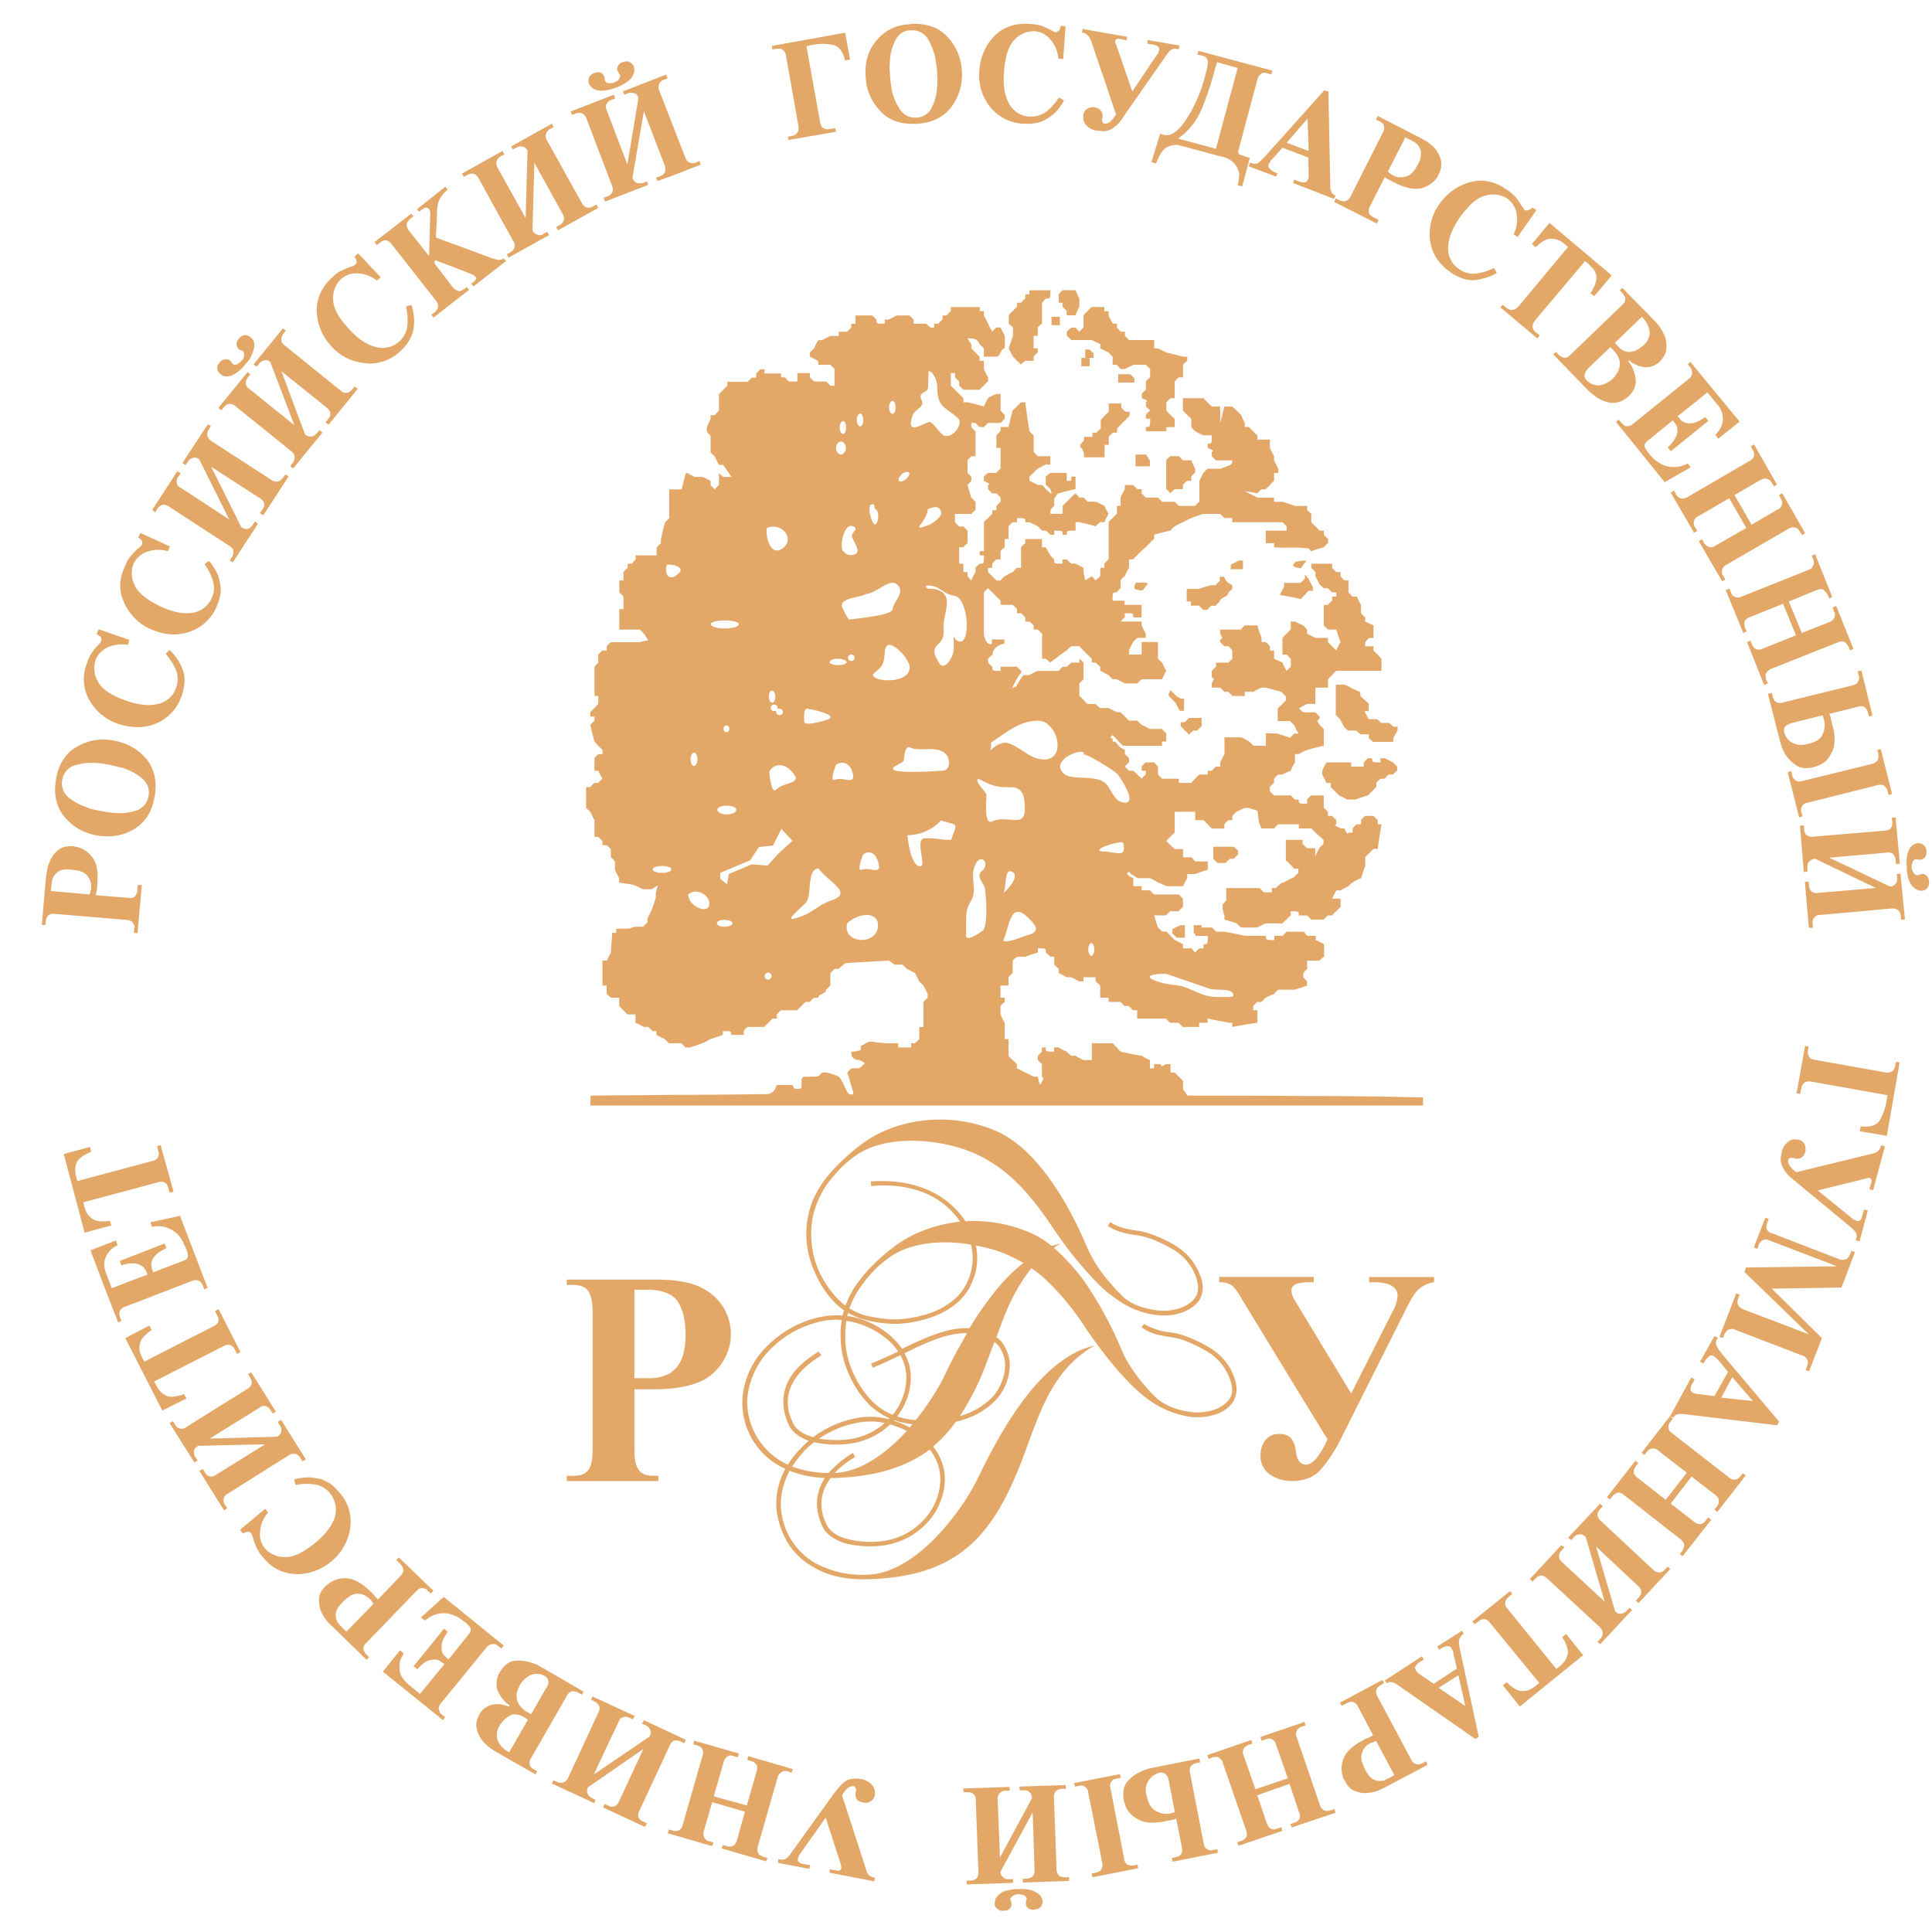 <svg width="41" height="41" fill="none" xmlns="http://www.w3.org/2000/svg"><g clip-path="url(#clip0)"><path fill-rule="evenodd" clip-rule="evenodd" d="M18.695 2.368a1.081 1.081 0 01-.323-.733c-.024-.306.048-.563.226-.773a.928.928 0 01.701-.346l.032-.008c.314-.016.574.064.758.255.193.198.308.46.323.736.021.273-.056.545-.218.765-.162.217-.403.339-.718.363h-.113c-.274 0-.5-.081-.668-.255v-.004zm8.996 9.913v-.088c.025.024.049.057.08.088.025.057.057.113.09.178v.078h-.09a.786.786 0 00-.08.088.411.411 0 00-.08.09 4.092 4.092 0 00-.45-.087 1.61 1.61 0 01.088-.17v-.088h.355a.892.892 0 01.087-.088zm-24.13 1.546l.041-.031c.009.012.02.023.033.031.064.07.121.145.17.226.04.074.072.153.095.234.02.079.022.16.009.241a1.545 1.545 0 01-.04.202l-.009.024a.97.97 0 01-.951.676 1.308 1.308 0 01-.387-.064 1.1 1.1 0 01-.62-.499.893.893 0 01-.057-.79l.008-.024a.722.722 0 01.09-.191c.007-.008.015-.024.023-.033a.817.817 0 01.07-.09l.016-.016.016-.016a.485.485 0 01.057-.064c.008-.016.024-.032.024-.048a.114.114 0 00-.008-.072.308.308 0 00-.089-.064l.009-.025.032-.08.653.225-.008.023-.022.083a.76.76 0 00-.428.049.445.445 0 00-.137.096.397.397 0 00-.127.191.553.553 0 00.056.443c.08.162.29.299.613.411.274.089.5.113.685.057a.507.507 0 00.361-.347.527.527 0 000-.354 1.201 1.201 0 00-.217-.347l.008-.024.032-.033zm12.666 6.902a.074.074 0 00.096.055.073.073 0 00.05-.061.074.074 0 00-.073-.083.082.082 0 00-.073.088v.001zm1.751-1.135c-.105.443.63.475.653.064.016-.162-.097-.242-.242-.242a.658.658 0 00-.41.178zm-2.765 0c0 .04.073.072.161.072.089 0 .17-.032.17-.072 0-.04-.073-.073-.17-.073-.097 0-.161.032-.161.073zm1.878-.427c-.225.225-.524.45-.048.265.191-.072.37-.249.574-.313.516-.17-.008-.371-.25-.693-.265.04-.12.588-.274.741h-.002zm-2.484-.186c-.008.25.446.45.446.191 0-.127-.137-.25-.29-.25a.24.24 0 00-.153.057l-.003.002zm1.798-1.038l-.299.032-.185.282-.637.266v.127l.144.115.04-.218.485-.204.339.024.225-.25.299-.273-.234-.255-.177.354zm2.224.33c-.056-.177-.19-.233-.314-.137-.016.033-.137.363-.032.322a.388.388 0 01.097-.016c.17 0 .339.113.25-.169zm.63-.548c.008.137.08.66.273.66.137 0-.127-.58.09-.595.216-.016.574.072.574.016 0-.073.137-.266.048-.314a9.317 9.317 0 00-.274-.08.997.997 0 01-.71.313h-.001zm-4.037-.539c0 .056.096.096.201.096.105 0 .202-.04.202-.096s-.089-.089-.202-.089c-.113 0-.201.04-.201.089zm1.104-.806c0 .041.04.476.145.38.191-.192.613-.105.307-.412a.336.336 0 00-.236-.11.24.24 0 00-.218.144l.002-.002zm1.756-.015c-.057-.17-.21-.225-.339-.137-.016.032-.137.363-.032.32a.459.459 0 01.105-.017c.185 0 .354.113.266-.17v.004zm1.088-.213c-.024.049-.29.128-.202.185.113.082.92.025 1.048.017.178-.024.146-.306.016-.387-.225-.144-.51 0-.741-.113-.113.016-.089.234-.12.298zm-4.515-.042c0 .08.032.145.072.145.04 0 .073-.064.073-.145 0-.082-.032-.137-.073-.137-.04 0-.072.064-.072.137zm.702-.644a.065.065 0 00.015.05.063.063 0 00.049.022.064.064 0 00.056-.072.066.066 0 00-.013-.048.064.064 0 00-.043-.025.065.065 0 00-.049.022.063.063 0 00-.015.05zm1.709-.153c0 .113.459-.024.524-.056.185-.09-.387-.21-.427-.21a.064.064 0 00-.033-.008c-.088 0-.063.225-.063.274h-.001zm-.596-.21a.071.071 0 00.021.052.07.07 0 00.051.02.072.072 0 00.073-.072.071.071 0 00-.073-.063.064.064 0 00-.04.007v-.022a.073.073 0 00-.1-.067.074.074 0 00-.04.039.073.073 0 00-.006.028.063.063 0 00.022.049.063.063 0 00.05.015.07.07 0 00.041-.008v.023zm-.153-.319c0 .073.032.128.072.128.04 0 .064-.057.064-.128 0-.07-.032-.127-.073-.127-.04 0-.063.056-.063.127zm1.29-.733c0 .033.08.064.177.064.097 0 .185-.032.185-.064 0-.031-.088-.072-.185-.072s-.177.032-.177.072zm.387-.088a.07.07 0 00.072.064.07.07 0 00.072-.064.072.072 0 00-.072-.072.07.07 0 00-.051.02.073.073 0 00-.021.052zm6.956 6.943c.307.032.5.234.829.25.04 0 .395.017.395-.024 0-.185-.355-.097-.516-.154l-.911-.313c-.702.008-.185.209.201.241h.002zm-1.854-.756c0 .072.032.136.064.136s.064-.064.064-.136c0-.073-.033-.137-.064-.137s-.064.056-.064.137zm.366-2.078c.088 0 .266.056.347.024.063-.024.048-.218 0-.225-.18 0-.73.2-.347.2zm-.892-1.66c.153.154.612.033.846.178.17.096.202.443.46.443.257 0-.097-.516-.145-.588-.048-.073-.621-.427-.734-.435.017-.04-.008-.056-.056-.056-.177 0-.613.217-.371.459zm-.605-.33c.726.234.524-.788.064-.788-.395 0-.677.255-1 .467a.447.447 0 01-.016.185c.016-.032.081-.12.266-.178a.108.108 0 01.048-.007c.186 0 .46.265.638.319v.003zm-1.03.773c0 .128-.063.67.128.575.306-.145.685.153.685-.255 0-.21-.016-.468-.282-.468-.307 0-.379-.015-.693-.176-.128.016.16.282.16.33l.002-.006zm.361 2.091c-.016.033.347-.305.21-.427a.112.112 0 00-.073-.031c-.113 0-.08.37-.137.458zm0 .999c0 .104.42-.072.492-.096.347-.08.154-.25.024-.379-.089-.088-.153-.121-.21-.121-.177 0-.209.387-.306.596zm-.602-1.584c-.122.25.063.532-.097.774-.137.209-.08.45-.097.708-.008.178.347-.088.347-.088.127-.064.08-.805.048-.926-.032-.105-.191-.234-.056-.346.12-.098.072-.25-.017-.25-.04 0-.088.032-.127.128h-.001zm1.5-4.381h-.08v-.53l-.089-.09h-.089v-.088a.855.855 0 00-.088-.08h-.089v-.09l-.088-.087h-.09v-.09a.964.964 0 00-.088-.088h-.258v-.088l-.089-.09-.177-.176a.446.446 0 00-.089.088v.79c-.015.177.073.354.17.297v-.088h.266v.088c-.057.009-.201.057-.242.17a.168.168 0 00-.008.063.51.51 0 00-.097.089v.081c.027.031.057.06.089.088 0 .089 0 .089.177.089v-.089h.347c.024.033.064.057.088.089v.048c-.015.008-.024.024-.04.04-.059.09-.11.184-.153.282a.293.293 0 01.089-.04c.043-.085.094-.166.153-.242h.127c.057-.034.116-.064.178-.088h.446a.767.767 0 01.08-.089h.09c.032-.032.063-.056.096-.088h.169v-.081a.733.733 0 01.089.081v.354l-.089.089v.266c.033.024.057.057.089.08a.464.464 0 00.086.089h.17a.87.87 0 00.096.086h.18c.056.033.113.056.177.089h.078c.028.031.058.06.089.088a.963.963 0 00.088.09h.178a.907.907 0 00.092.09c.056.024.112.056.177.088h.255a.472.472 0 00.089.09v.176h-.09v.09h-.828c-.024-.025-.04-.033-.049-.05-.024-.015-.031-.032-.048-.04-.008-.024-.024-.032-.032-.048-.024-.016-.032-.032-.048-.04-.016-.024-.033-.033-.04-.049a.136.136 0 00-.049.049c.016.008.024.024.048.04v.048h.04c.017.008.025.025.05.04.007.017.023.025.031.05.017.007.024.023.048.04.031.014.06.03.09.048v.088l.088.088v.09a.472.472 0 00-.089.088l.089.089h.089c.024.023.056.047.089.08l.09.089a.443.443 0 01.088-.089v-.08h-.088v-.09a.446.446 0 01.088-.088h.178c.024.024.048.056.08.089v.169l.088.089h.355v.088h.267a.426.426 0 01.08-.088.466.466 0 01.089-.089h.178v-.08h.087a.468.468 0 01.09-.09h.088v-.088c.032-.064.056-.12.089-.177v-.354h.355c.058.026.114.056.17.088.03.028.06.057.087.09h.267v-.267c.056 0 .185.008.25.008.088.032.177.056.266.089a.824.824 0 01.088-.089h.089a1.203 1.203 0 01-.089-.177.446.446 0 01-.088-.089h-.266v-.265a.861.861 0 01.088-.081.466.466 0 01.086-.088v-.089l-.088-.089c-.089-.031-.25-.072-.339-.096h-.088a1.196 1.196 0 00-.178.088h-.178v.089h-.266c-.024-.032-.056-.056-.08-.089h-.088a.957.957 0 00-.09-.088h-.177v-.089a.53.53 0 01.048-.088c-.023-.016-.031-.033-.048-.04v-.138a1.07 1.07 0 01.09-.088v-.088h.265a.74.74 0 01.08-.081v-.177a.855.855 0 00-.08-.089h-.088a.952.952 0 00-.09-.088v-.04a.262.262 0 01.049-.05.936.936 0 00-.048-.088v-.089h.443a.424.424 0 01.08-.088h.267c.023.088.056.177.088.266v.088h.09a.963.963 0 01.088.09v.088h.088v.177c.057.024.113.048.178.08.026.061.056.12.088.177.028-.031.058-.06.089-.088v-.17l-.089-.088h-.088v-.354a.484.484 0 01.088-.089.486.486 0 01.089-.089v-.169h.087c.056.025.113.057.177.08.024.025.049.057.081.09v.088c.056.024.113.057.177.089h.266v.088l.089.09c.032.032.057.055.088.088.025-.062.055-.121.09-.178a4.016 4.016 0 01-.09-.266h-.177l-.088-.088v-.435h.088a.49.49 0 01.089-.088v-.09h.088v-.088h-.088l-.089-.088h-.088c-.033-.032-.064-.057-.09-.08-.031-.065-.063-.122-.088-.178v-.088l-.088-.089v-.085h.443v.088c.024.024.057.056.088.089h.09v.088c.023.025.047.057.08.09h.089v.254l.088.09h.089c.024.056.056.112.089.176v.178l.088.088v.089c.057.024.113.048.177.08v.266h-.088a.465.465 0 00-.089.089v.088h.177v.09l.025.023c.019.023.04.044.064.063.024.025.048.057.08.09v.254h-.957a.469.469 0 00-.088.09.468.468 0 00-.09.09v.177h-.267v.346h-.177c-.049.024-.089.048-.137.073a.063.063 0 01-.04.016l.04.04a.341.341 0 00.056.048h.258c.028.032.058.061.089.089v.048a.25.25 0 00-.049.04c.014.032.03.061.049.089l.09.09v.354c-.12.025-.241.056-.354.09a1.021 1.021 0 00-.177.087h-.083v.177a1.243 1.243 0 00-.089.177c-.061.022-.12.049-.177.08h-.089a.45.45 0 00-.088.09v.088a.462.462 0 00-.09.088v.089l.09.088h.354l.089.088h.08c0 .049 0 .073.04.08a.53.53 0 00.138.01v-.09a.446.446 0 01.089-.088h.265v.265c.025.024.057.049.09.081v.089h.088l.088.089v.088c-.048.016-.048.016.09.088h.08c.064.128.064.128.089.089h.088v-.089a.468.468 0 01.089-.088h.089v-.088a.469.469 0 01.088-.09h.177l.09.09v.088h.08a9.873 9.873 0 00-.08.523h-.088a.465.465 0 00-.088.09.462.462 0 00-.089.087v.178a3.967 3.967 0 00-.088.266 1.188 1.188 0 00-.178.09.392.392 0 00-.088.08 1.608 1.608 0 00-.17.089h-.089a1.226 1.226 0 00-.088.176h.178v.178a.449.449 0 00-.09.088.47.47 0 00-.088.09h-.09a.468.468 0 00-.09.088h-.265l-.087-.088h-.177c0-.088 0-.088-.17-.088v.088a.465.465 0 00-.089.088.43.43 0 00-.088.081h-.355c-.06.026-.12.055-.177.087h-.347c-.04-.032-.064-.064-.097-.088-.088-.033-.177-.057-.255-.081v-.087c-.032-.063-.017-.08-.04-.137v-.09a.952.952 0 01.078-.09v-.264h.709l.088.089h.17v-.09h.089a.409.409 0 01.088-.08c.024-.032.089-.04.121-.063.058-.033.117-.063.178-.089a.448.448 0 01.088-.089v-.089h-.088a1.074 1.074 0 00-.089-.091 1.06 1.06 0 00-.089-.086v-.435h.355v.089a.836.836 0 01.092.088h.177v.17c.025-.058.054-.115.085-.17a.469.469 0 01.09-.088v-.089c-.033-.032-.146-.127-.17-.153l-.089-.089h-.265v-.088h-.436a.465.465 0 00-.088.088h-.267c-.032-.032-.016-.063-.04-.088-.032-.088-.024-.192-.048-.282-.033-.032-.146-.04-.177-.064h-.09c-.06.023-.12.05-.177.081a.963.963 0 00-.088.09v.088h-.08a.445.445 0 00-.09.088v.089h-.266l-.085-.09-.09-.088h-.177v-.178h-.435v.443a1.873 1.873 0 00-.178.177l.09.09c.024.023.055.047.088.08h.177v.176h.178c.024.024.048.057.08.089h.267v.177c-.09.025-.178.056-.267.089h-.17v.089c-.032.054-.062.11-.088.169h-.355a2.42 2.42 0 00-.177-.08 1.655 1.655 0 00-.17-.09h-.265a1.204 1.204 0 00-.138-.088c-.016-.024-.032-.033-.04-.049a.139.139 0 00-.048.049c.016.008.024.024.048.04a.975.975 0 00.09.049v.169h.177v.088h.177l.086.088h.524l.089.088v.178a.466.466 0 00-.09.089h-.176a.449.449 0 00-.09.088h-.255c.025.08.049.17.08.256l.09.088h.088l.09.089.088.091c.056.024.113.056.177.089v.088h.178c.024.025.048.057.08.088a.48.48 0 01.089-.088h.088v-.088c.09 0 .09 0 .09-.178h-.267v-.049h-.032v-.176h.169v.04a.267.267 0 00-.04.048.098.098 0 01.04-.04h.217l.09.089h.177c.145.024.29.056.435.088h.446c0 .09 0 .09.178.09v-.09h.177a.484.484 0 01.088-.088h.355c.024.024.048.056.081.088h.177v.09c.057.023.113.055.177.088v.265a.413.413 0 00-.093.082h-.266v.177a.43.43 0 00-.081.089v.089c.024.024.048.056.08.088v.087c-.048.017-.088.033-.136.048a.759.759 0 00-.121.04h-.355a.468.468 0 00-.088.09c-.061.023-.12.05-.178.08a.824.824 0 00-.088.09h-.09a.449.449 0 00-.088.087v.089h.089v.266c-.177.023-.347.056-.533.088v-.088h-.08c-.145-.033-.298-.057-.446-.089v.089h-.178v.088H25.1c-.033-.032-.064-.064-.09-.088h-.176a.958.958 0 01-.09-.089h-.612v-.177h-.088l-.09-.089h-.088l-.086-.088h-.255v-.088h-.177v-.259a.999.999 0 00-.097-.088v-.089h-.258v.089h-.089c-.057-.032-.12-.064-.169-.089h-.097c-.057-.032-.121-.063-.169-.088v-.09c-.04-.031-.064-.063-.097-.088v-.169h-.08a.946.946 0 00-.098-.088c0-.089 0-.089-.169-.089v.088a3.623 3.623 0 00-.266.09h-.177a.733.733 0 00-.091.081v.266a.434.434 0 00-.089.089v.175h-.17v.258h.09v.09a.468.468 0 00-.09.087v.178c.025.056.058.12.09.177v.346h.08v.354a.45.45 0 00.089.09l.089.087v.089l.177.089c.06.026.12.056.177.088h.089c.016.056.024.113.048.177.08-.137.08-.137.04-.177v-.266a.968.968 0 01-.088-.088v-.088l.088-.09v-.088h.08c0 .089 0 .089.179.089v-.089h.097c.053.035.11.064.169.089.03.031.062.061.096.088h.092c.053.035.11.064.169.09h.177v-.356h.446a.469.469 0 00.089.09.446.446 0 00.075.088c.146.032.29.064.447.088.056.035.115.064.177.09v.176h.088v-.089h.128a.21.21 0 00.04.049c.024-.016.057-.032.089-.049h.09v.178h.089l.088.088.09.089v.177l.096.137c.798 0 1.604 0 2.402.008.863 0 1.734.008 2.596.032v.17H12.527l.008-.21c.565-.008 1.129-.008 1.693-.016.685 0 1.37-.008 2.056-.017a.206.206 0 00.164-.104c.032-.097.024-.089.128-.089h.168c.09 0 .082.008.097.049.008.024.016.032.073.032.113.008.096-.024.096-.169 0-.073.033-.089.09-.089h.177c.104 0 .096-.016.136-.056.057-.064.162-.024.243 0 .169.056.161.056.25.225.016.04.032.073.047.105.041.064.041.105.122.105.063 0 .024-.073 0-.153a4.236 4.236 0 01-.064-.226c-.032-.08-.049-.08.016-.137.048-.048.064-.04.127-.04.097 0 .097-.008.145-.056.049-.049.089-.04 0-.089l-.064-.032a.158.158 0 01-.127-.04.132.132 0 01-.041-.09c0-.047 0-.047.049-.047a.235.235 0 00.08-.017c.073-.007.073-.007.073-.056-.008-.064.008-.048.064-.08a.745.745 0 01.113-.057h.088c.09.032.154.008.242.032h.286v.09h.275v-.09h.08l.092-.088v-.256h.088v-.533a.824.824 0 01.09-.088v-.082c-.034-.063-.058-.12-.09-.177l-.088-.088c-.033-.064-.064-.121-.09-.177-.063-.032-.12-.064-.177-.09a.975.975 0 00-.088-.088h-.17c-.032-.032-.096-.064-.12-.088-.323.024-.605.032-.928.056-.032.032-.113.089-.137.12h-.088l-.09.09v.265a1.059 1.059 0 00-.089.089c0 .088-.169.088-.169.17h-.086a.451.451 0 00-.09.088h-.089a.446.446 0 00-.089.088.486.486 0 00-.088.089h-.345a.469.469 0 00-.09.089v.088h-.09a.849.849 0 00-.088.089.465.465 0 00-.089.088h-.355a.424.424 0 00-.08.089v.08h-.266c0-.08 0-.08-.178-.08v.08a3.586 3.586 0 01-.266.089 1.657 1.657 0 01-.169.088 3.96 3.96 0 01-.266.09h-.089a.486.486 0 01-.088-.09h-.266l-.089-.088c-.057-.024-.113-.056-.177-.089v-.08h-.081a1.01 1.01 0 00-.097-.089h-.088a1.762 1.762 0 00-.178-.088v-.177h-.169l-.089-.09-.088-.088v-.177h-.178c-.032-.032-.063-.056-.088-.08v-.178h-.089v-.53h.092c.026-.058.056-.114.089-.17 0-.152.024-.273.024-.418h.088v-.09h.266c.025 0 .105-.04.138-.04h.168a.486.486 0 01.09-.089v-.086c.032-.056.056-.113.088-.177.032-.089.064-.177.089-.266v-.09c.011-.058.026-.114.044-.169-.048.025-.089.057-.136.081h-.178c-.056-.024-.113-.056-.17-.08-.088-.032-.25-.04-.338-.064v-.09c-.032-.064-.064-.122-.089-.178v-.179a1.045 1.045 0 00-.088-.089v-.175c-.033-.032-.064-.056-.089-.08h-.088v-.089l-.09-.088h-.08v-.354c-.032-.064-.063-.122-.088-.178-.033-.032-.064-.056-.089-.08v-.444h.089a.462.462 0 01.089-.088h.08a.449.449 0 01.09-.088 1.736 1.736 0 01-.09-.17h-.08v-.266a.445.445 0 01.08-.088h.09v-.088l-.09-.089c-.032-.032-.056-.064-.08-.089a6.327 6.327 0 01-.09-.354.899.899 0 01.09-.088v-.089h-.09v-.089a.888.888 0 01.09-.091c.024-.024.048-.056.08-.089v-.166h-.08v-.62a.828.828 0 01.08-.088v-.17a.519.519 0 01.064-.064l.024-.023h.093v-.09a.443.443 0 01.089-.088h.612c.059-.017.118-.03.178-.04a1.377 1.377 0 00-.089-.137 1.052 1.052 0 00-.089-.09h-.435v-.434h.088v-.266l-.088-.089v-.255h.088v-.177a.444.444 0 01.09-.09v-.086h.088a.446.446 0 01.08-.09v-.088h.446v-.169a.968.968 0 01.09-.088v-.089c.031-.12.055-.242.088-.354l.088-.089v-.612h.266a4.85 4.85 0 01.089-.346h.04c.017.008.025.024.049.032.03.015.06.03.088.049h.178c.058.026.115.056.17.088v.088l.088.089a.486.486 0 01.088-.089v-.255c.025.024.057.048.089.08h.178c-.064-.088-.121-.177-.178-.255h-.089c-.031-.064-.063-.12-.088-.177L15.08 9.6v-.354a.427.427 0 01-.08-.089v-.088c.024-.056.048-.113.08-.177v-.08h.089a.946.946 0 01.088-.097v-.347a.488.488 0 01.089-.089.484.484 0 01.089-.088v-.088h.435a.89.89 0 01.089-.089h.088v-.089l.09-.088h.088v.088h.35v.083h.08a.96.96 0 00.09.088h.177v-.177h.266v.089a.979.979 0 00.089.088h.255a.826.826 0 01.089.09h.088V7.83a.96.96 0 00-.088-.088h-.255v-.08c-.064-.033-.122-.065-.178-.09v-.087a.451.451 0 01.089-.09 1.12 1.12 0 01.089-.177h.08c.057-.032.116-.062.177-.088h.177v-.09h.178a.875.875 0 01.088-.088v-.081h.09v-.177h.354l.089.088c0 .089 0 .089.177.089v-.089h.089c.055-.032.111-.062.17-.088h.265l.089.088v.089h.266c.024.024.057.048.088.081h.081v-.081h.09a.466.466 0 01.088-.089v-.088h.088a.465.465 0 01.089-.088v-.09h.613v.087h.088v.088c.025.057.056.113.09.177.025.059.055.115.088.17a.465.465 0 01.088-.089h.089c.026.06.056.12.089.177v.266c-.089 0-.089.177-.178.177h-.266v-.177l-.09-.087c-.063-.113-.063-.113-.258-.128.024.045.051.087.081.128v.089l.089.088.088.088v.089h.09v.169c.024.061.053.12.088.177v.09a.445.445 0 00-.089.088.465.465 0 00-.088.088h-.347l-.089-.088v-.089a1.059 1.059 0 01-.089-.089v-.088h-.088v.266l.088.088.089.089.089.088v.089h.088c.113.024.226.056.347.089.026-.061.056-.12.089-.178.056-.034.116-.064.177-.088h.089v.349c.027.034.057.066.088.097v.08l-.088.089h-.266l-.089.088h-.088a.462.462 0 01-.09-.088h-.088v.088a.448.448 0 00.089.088v.532h-.089a.428.428 0 00-.08.088v.266l.08.08v.09a.423.423 0 00-.08.088c.023.088.048.177.08.266l.089.088v.178a.392.392 0 00-.089.08h-.347v.177l.089.089h.089l.088.088v.266a.48.48 0 00-.088.088h-.089v.348h.089v.177h.088v.088c.024.025.049.057.081.09.025-.062.054-.122.089-.178v-.089a.443.443 0 01.088-.088c.09 0 .09 0 .09-.178h-.09v-.088h.09v-.612a.446.446 0 01.088-.089.449.449 0 01.088-.088v-.08h.09v-.09a.465.465 0 01.088-.088v-.091l-.089-.089h-.089l-.088-.089v-.088c.04-.024.04-.024-.089-.088v-.089a.408.408 0 01.089-.08h.177a.466.466 0 01.089-.09v-.442h-.089v-.266l.089-.089v-.088h.17c.023-.113.055-.234.088-.354.032-.025.056-.057.089-.08a.888.888 0 01.088-.09h.089c.024.202.056.411.088.612a.899.899 0 00.09.09v.353l.088.089h.266v.176h-.097c-.048.024-.113.056-.17.089a.467.467 0 00-.088.088.775.775 0 00-.088.08v.09c.056.024.112.056.177.087h.088a.406.406 0 01.08.09.935.935 0 01.098.088h.025a.294.294 0 00-.025-.089.946.946 0 00-.097-.089v-.176a.895.895 0 01.097-.08h.347v.168h.097v-.088h.09v.265a4.612 4.612 0 00-.354.089c-.032 0-.064.073-.097.104v.162a.432.432 0 00-.08.089v.08h.258v-.17l.088-.088c.064-.064.121-.121.186-.177.023.024.048.056.08.088h.089l.088.09h.17c.063.025.125.055.186.088.026.058.056.114.088.169a1.176 1.176 0 00-.088.177h-.09a.947.947 0 00-.096.088 4.823 4.823 0 00-.347-.088h-.08v.18c-.186 0-.186 0-.186.088h-.088c0-.088 0-.088-.178-.088v.088h-.08a.885.885 0 00-.098-.088h-.08l-.089-.089c-.063-.032-.12-.064-.177-.089h-.089c0-.088 0-.088-.177-.088v.088h-.091a.446.446 0 00-.089.089v.266h-.08v.177a.426.426 0 00-.09.08v.178h-.088a.485.485 0 00-.089.09v.088h-.088v.089l.088.088.09.09h.088a.468.468 0 01.088-.09c.055-.032.112-.062.17-.088a.824.824 0 01.089-.089h.088v-.435a.465.465 0 01.089-.088v-.089h.354v.177h.08l.098.17c.016.023.056.056.08.088 0 .088 0 .088.178.088v-.088h.089c.034.027.066.057.096.088h.092c.048.025.113.057.169.09v.088c.01.06.024.119.04.177a1.28 1.28 0 01.137-.088.87.87 0 01.08.088.886.886 0 01.098-.088v-.178h.088v-.088a.465.465 0 01.09-.092v-.79a.428.428 0 01.088-.088.446.446 0 01.088-.088v-.17h.078v-.176c.025-.061.055-.12.089-.178v-.088h.178l.088.088h.092v.09l.088.088h.258l.088.089h.267l.088.088h.347a.466.466 0 01.089-.088v-.443c.026-.058.056-.115.088-.17a.454.454 0 01.09-.088h.265c.255-.089.255-.089.255-.177h-.346l-.09-.09v-.088c.05-.023.05-.023-.087-.088v-.089c.088 0 .088 0 .088-.177h-.177a1.208 1.208 0 01-.178-.089.428.428 0 01-.08-.088v-.177a.938.938 0 01-.089-.08.928.928 0 01-.088-.097V8.45h.435a.906.906 0 00.089.09l.088.088h.178v.346c.032-.113.056-.234.089-.346h.168c.025.024.064.056.09.08.03.034.062.067.096.097.023.058.05.114.08.17v.087h.09a.908.908 0 00.088.089.454.454 0 00.089.089v.088h.266v.178c.024.056.056.112.088.176v.09c.025.055.057.112.09.177v.088h-.09v.17a.465.465 0 00-.088.087.894.894 0 00-.089.089h-.088a.446.446 0 00-.09.089c-.088-.025-.176-.032-.266-.049.09.049.178.089.267.137h.354v.09h.178c.088.023.177.055.266.088h.258v.088c.024.024.056.048.088.08v.178l.09.088.088.089h.088v.089l.09.088v.089a.49.49 0 00-.09.088 3.502 3.502 0 00-.266.081c-.032 0-.032-.057-.063-.057-.049-.007-.105-.007-.162-.016-.185-.008-.387.009-.564-.008v-.088h-.178v-.267h.443v-.089l-.088-.089H26.15v-.088h-.168a.977.977 0 00-.09-.088h-.354a2.366 2.366 0 00-.255.088 1.17 1.17 0 00-.178.088c-.061.025-.12.055-.177.089a.465.465 0 00-.089.089 4.275 4.275 0 00-.346.088v.089a.446.446 0 00-.09.089.484.484 0 00-.088.088.406.406 0 00-.088.079.465.465 0 00-.09.088.449.449 0 00-.088.089h-.089v.177a1.244 1.244 0 00-.089.177.467.467 0 00-.09.089v.17a.423.423 0 00-.081.087c-.089 0-.089 0-.089.178h.255v.088h.36v.266h-.177c0-.088 0-.088-.178-.088v.088a.491.491 0 00-.09.088h.446v.08c.023.057.056.114.088.178v.089h-.177a.436.436 0 00-.089.088 1.187 1.187 0 00-.089.178v.088h.267v-.265h.346v.354c.024.024.057.048.088.08.027.061.056.12.09.177a1.25 1.25 0 00-.09.178h-.434a.825.825 0 00-.09.088h-.266c-.056-.032-.113-.056-.169-.088h-.088l-.089-.089c-.064-.033-.121-.064-.177-.089v-.088c-.033-.032-.064-.056-.097-.088h-.081v-.081l-.091-.09a.513.513 0 01-.064-.063l-.024-.023a.825.825 0 00-.089-.09h-.169a.946.946 0 00-.097.09 4.577 4.577 0 00-.347.258.798.798 0 00-.097-.082l.001-.001zm2.846 1.104a1.215 1.215 0 01-.081-.144c0-.032-.161-.161-.161-.192 0-.03.04-.08.04-.104.032.024.185.225.29.177v.265l-.088-.002zm.105.42a.895.895 0 00-.088-.09v-.088h.088l.089-.09h.266v.178a.449.449 0 00-.089.089h-.088a.906.906 0 00-.09.089.468.468 0 00-.088-.09v.002zm-.178 4.396a.958.958 0 00-.089-.09v-.09c.057-.033.117-.062.179-.086h.088v.266h-.178zm.87-1.587l-.089-.088v-.256h.436c.024.025.056.049.089.08v.087a.443.443 0 00-.089.089h-.081a.463.463 0 00-.09.088h-.176zm-11.606.17a.064.064 0 00.016-.033.042.042 0 00-.016-.032.341.341 0 00-.178-.04c-.112 0-.201.032-.201.072 0 .04.09.073.201.073a.341.341 0 00.178-.04zm4.547-4.658c-.024.306-.048.306-.255.484-.024.176.87.225.773-.21a.847.847 0 00-.19-.274c-.081-.076-.171-.14-.235-.14-.048 0-.08.04-.097.145l.004-.005zm1.052.005c0 .057.033.128.105.25.105.153.266-.089.298-.25 0-.016.008-.04.008-.056 0-.523-.056-.16.138-.16.225 0 .17-.935-.138-.975-.225-.025-.314-.234-.564-.21-.064 0 0 .064.024.064h.049c.016.008-.009.008.024 0 .549.063.217.54.25.862.033.322-.21.298-.191.474l-.003.001zm7.773-1.927c.072-.008.145-.016.097.032-.064.064-.064.105-.097.121h-.016a.332.332 0 01-.121-.032c-.073-.024.04-.105.032-.105a.724.724 0 00.105-.016zm-13.375.08h-.064c-.04.009-.056.25.064.267a.144.144 0 00.12-.04c.202-.128.041-.21-.12-.227zm22.307.331l-.484-.83.072-.04.04.08.017.025.024.024a.18.18 0 00.08.04.19.19 0 00.122-.032l.653-.378-.363-.629-.653.38a.155.155 0 00-.089.087.165.165 0 00-.008.089l.008.032.016.024.049.081-.073.04-.008-.024-.483-.83.072-.04.04.08.016.025.025.024c.023.02.05.034.08.04a.27.27 0 00.121-.032l1.314-.766a.21.21 0 00.097-.088.17.17 0 000-.088l-.008-.033-.016-.024-.04-.08.064-.04.016.023.475.83-.063.04-.049-.08-.016-.025-.024-.024a.197.197 0 00-.081-.04.276.276 0 00-.12.032l-.55.319.364.628.547-.319a.157.157 0 00.09-.088.113.113 0 00.007-.09l-.007-.031-.017-.024-.04-.073.064-.04.016.016.476.83-.064.04-.047-.073-.017-.024-.024-.032a.148.148 0 00-.08-.032.151.151 0 00-.114.024l-1.322.765a.192.192 0 00-.088.09.164.164 0 00-.008.088l.008.032.016.024.048.08-.072.04-.01-.023zm.62 1.513l-.08-.2.072-.033.032.089.017.024.016.024a.118.118 0 00.073.049.156.156 0 00.127-.017l.702-.281-.275-.669-.701.282a.236.236 0 00-.105.072.192.192 0 00-.016.089l.008.032.008.032.033.081-.073.032-.008-.024-.361-.886.073-.032.04.08.008.033.016.024c.022.024.05.04.081.048a.17.17 0 00.12-.016l1.411-.563c.057-.025.09-.049.097-.082a.123.123 0 00.024-.088l-.007-.032-.009-.024-.03-.08.072-.033.008.024.355.886-.064.032-.04-.089-.012-.023-.025-.024a.22.22 0 00-.063-.057.249.249 0 00-.128.016l-.589.242.275.668.588-.233a.198.198 0 00.096-.08.11.11 0 00.017-.09v-.024l-.017-.032-.031-.08.072-.033.016.025.355.885-.073.033-.032-.081-.016-.032-.025-.024a.081.081 0 00-.063-.049.191.191 0 00-.128.017l-.483.191-.93.37a.2.2 0 00-.096.08.098.098 0 00-.016.08v.033l.008.032.04.08-.08.033-.011-.02-.272-.687zM3.2 13.353a1.104 1.104 0 01-.564-.561c-.12-.25-.113-.51.024-.79l.008-.023a.656.656 0 01.113-.186 1.39 1.39 0 01.105-.112l.016-.016.016-.016a.45.45 0 00.064-.057.085.085 0 00.032-.04.118.118 0 000-.072.25.25 0 00-.08-.073l.008-.024.04-.073.629.29-.016.024-.033.073a.706.706 0 00-.427.008.501.501 0 00-.299.255.555.555 0 00.018.45c.063.16.255.318.564.466.266.12.483.16.669.128a.526.526 0 00.403-.306.476.476 0 00.034-.344 1.034 1.034 0 00-.177-.37l.008-.025.08-.056c.072.083.132.175.178.274.03.078.052.159.064.242a.593.593 0 01-.008.24 1.06 1.06 0 01-.064.192l-.008.024a.963.963 0 01-.597.54 1.12 1.12 0 01-.314.049 1.184 1.184 0 01-.484-.113l-.002.002zm-.36 6.442l.007-.089.009-.032-.009-.032a.192.192 0 00-.044-.08.214.214 0 00-.121-.04l-1.516-.128a.175.175 0 00-.12.016.15.15 0 00-.057.072l-.016.032v.024l-.009.097-.074-.01v-.023l.088-1.015c.009-.032.016-.08.025-.137a.481.481 0 01.052-.16.604.604 0 01.17-.243c.08-.072.193-.096.339-.087l.027.007h.013a.562.562 0 01.347.218c.104.12.137.314.113.587v.024c0 .033-.009.064-.009.097a.392.392 0 00-.018.105l.685.056a.212.212 0 00.128-.016.19.19 0 00.048-.073l.016-.031v-.025l.008-.127h.085v.032l-.089.99-.079-.01zm-1.615-1.288a.29.29 0 00-.113.155c-.008.023-.008.048-.016.072a.218.218 0 01-.008.073l-.007.102.821.072a.157.157 0 00.016-.064.222.222 0 00.016-.072v-.049a.325.325 0 00-.088-.217c-.057-.072-.17-.112-.33-.12a.24.24 0 00-.081-.009.297.297 0 00-.21.057zm37.16 1.16l-.083-.951.08-.008.009.088v.033l.016.032a.127.127 0 00.048.064.167.167 0 00.128.024l1.225-.105-1.288-.62a.18.18 0 00-.105.04.147.147 0 00-.049.057.154.154 0 00-.008.057c-.008.016-.008.024 0 .032v.088l-.072.009-.008-.024-.08-.957.08-.013.008.097c0 .011.003.022.008.032.004.017.01.033.016.049.015.02.035.036.056.048a.164.164 0 00.113.016l1.516-.127a.216.216 0 00.121-.04.204.204 0 00.04-.081v-.064l-.008-.088.081-.009v.024l.089.957-.084.01-.007-.096v-.026l-.017-.032a.148.148 0 00-.056-.073.177.177 0 00-.121-.015l-1.215.106 1.289.611a.138.138 0 00.104-.04.184.184 0 00.049-.072v-.064l-.007-.089.08-.008v.024l.093.95-.08.008-.01-.088-.007-.032-.008-.033c-.008-.024-.033-.04-.057-.064a.227.227 0 00-.121-.024l-1.515.137a.134.134 0 00-.113.04.187.187 0 00-.048.073v.064l.007.096h-.08l-.009-.024zm2.387-.767h-.05a.52.52 0 01-.063-.031.319.319 0 01-.12-.128.676.676 0 01-.073-.306v-.025c-.016-.17 0-.29.048-.379a.222.222 0 01.174-.135.156.156 0 01.137.04.165.165 0 01.056.113v.024a.185.185 0 01-.023.113.212.212 0 01-.074.056h-.087l-.009-.008h-.048l-.008.008c-.024.008-.032.032-.048.064a.403.403 0 00-.016.104.27.27 0 00.032.097c.016.025.024.04.04.049l.024.016h.049l.007-.008h.017l.032-.016h.056a.19.19 0 01.073.048.27.27 0 01.04.096v.04a.165.165 0 01-.04.114.147.147 0 01-.121.056l-.005-.002zM2.036 17.725a1.12 1.12 0 01-.691-.418c-.161-.218-.21-.476-.153-.774v-.023c.063-.315.21-.54.451-.669.239-.138.52-.18.79-.121.27.048.514.191.688.403.16.217.217.475.16.79l-.007.023c-.057.314-.21.532-.444.669a1.07 1.07 0 01-.538.144 1.34 1.34 0 01-.256-.024zm-.457-1.481a.377.377 0 00-.255.298.383.383 0 00.127.378c.115.092.246.163.386.21.048.025.1.041.153.049a1.4 1.4 0 00.153.033l.145.023c.054.01.108.015.162.017a1.12 1.12 0 00.435-.049.383.383 0 00.266-.306.374.374 0 00-.128-.37 1.14 1.14 0 00-.54-.258c-.056-.016-.105-.024-.153-.04l-.146-.024c-.056-.008-.112-.008-.169-.016h-.074a1.14 1.14 0 00-.362.056v-.001zm36.593 1.07l-.234-.925.072-.025.025.089.007.032.017.032c.02.021.04.04.064.056a.172.172 0 00.127 0l1.476-.361a.25.25 0 00.112-.064.182.182 0 00.025-.089v-.056l-.025-.089.073-.016.008.024.234.927-.073.023-.024-.088-.008-.032-.016-.025a.248.248 0 00-.064-.064.236.236 0 00-.128 0l-1.475.371a.185.185 0 00-.112.056.629.629 0 00-.033.08v.042l.008.023.025.089-.073.024-.008-.033zm-9.497-.346h-.089a1.657 1.657 0 00-.169-.088l-.089-.089-.088-.089v-.088h-.089c-.032-.063-.064-.12-.09-.177v-.08c.026-.062.055-.121.09-.178h.524v.089h.266v-.089a.894.894 0 01.089-.088h.089c0 .088 0 .088.177.088v-.088h.088c.057.024.113.056.178.088l.088.089v.089a.409.409 0 00-.088.08h-.089a.443.443 0 00-.088.089h-.09a.883.883 0 00-.088.088v.088a.894.894 0 00-.088.09.952.952 0 00-.09.088 3.3 3.3 0 00-.266.088h-.088zm9.425-.74a.79.79 0 01-.235-.256 1.348 1.348 0 01-.08-.201c-.016-.064-.032-.12-.04-.16l-.008-.025-.218-.861.08-.019.025.089.008.024.016.032c.008.024.032.04.064.057a.155.155 0 00.121 0l1.483-.363c.049-.016.089-.032.105-.064a.169.169 0 00.032-.08v-.033l-.008-.031-.024-.09.08-.015.009.024.225.926-.072.024-.024-.088-.008-.033-.016-.024a.128.128 0 00-.064-.063.15.15 0 00-.12 0l-.613.152.008.017.016.023c.008.033.008.057.016.089a.75.75 0 01.024.097l.008.024a.954.954 0 01.024.467.808.808 0 01-.147.264.534.534 0 01-.16.106.69.69 0 01-.274.064.37.37 0 01-.233-.071v-.002zm-.081-.884c-.008.008-.025.008-.04.017-.017.008-.017.007-.032.016-.033.007-.049.031-.073.056a.17.17 0 00-.009.113.125.125 0 00.017.048c.008.016.008.032.024.048.038.06.093.107.16.135.097.04.206.042.305.007.162-.032.267-.104.307-.2a.45.45 0 00.016-.355.109.109 0 00-.016-.048l-.66.163zm-8.538.4h-.343c-.033-.032-.064-.056-.089-.08v-.08h-.177a.866.866 0 01-.089-.081h-.177a.788.788 0 01-.081-.08 4.238 4.238 0 01-.089-.162l-.088-.089v-.644h.177c.058.02.114.048.166.081.056.024.113.049.178.08v.08a.794.794 0 00.088.081c.024.024.056.049.089.081v.161h-.089c.024.056.056.105.089.17h.177c.024.023.057.048.089.08h.17c.024.024.056.048.088.08h.089v.08a1.552 1.552 0 00-.089.161v.08l-.089.001zm-15.31 23.16l.025-.08.032.008.048.016.033.008h.035a.153.153 0 00.08-.024.156.156 0 00.064-.105l.42-1.467a.212.212 0 00.007-.12.172.172 0 00-.056-.074l-.033-.016-.024-.008-.088-.024.015-.08.025.008.927.265-.024.08-.089-.024-.024-.007-.032-.008a.19.19 0 00-.089.032.21.21 0 00-.064.105l-.212.733.701.191.21-.725a.177.177 0 000-.127.23.23 0 00-.056-.064l-.032-.016-.025-.008-.088-.024.023-.08.025.007.92.266-.025.08-.081-.032-.032-.007h-.032a.113.113 0 00-.08.032.154.154 0 00-.073.104l-.42 1.468a.208.208 0 000 .12.184.184 0 00.057.074l.032.007.024.016.09.024-.026.073-.023-.008-.92-.266.024-.072.089.024.024.008h.033a.18.18 0 00.088-.025.251.251 0 00.064-.104l.17-.612-.694-.201-.177.612a.155.155 0 000 .12.176.176 0 00.056.073l.032.016.024.008.09.024-.025.073h-.024l-.862-.25-.057-.016zm-.51-.145l-.862-.403.031-.072.081.032.025.017.031.008a.175.175 0 00.09-.016.199.199 0 00.08-.097l.516-1.111-1.175.813a.145.145 0 00-.015.113c.006.028.02.053.04.073l.032.024.024.016.08.04-.032.073-.024-.017-.87-.402.032-.073.08.041.033.008.032.008c.03.002.06-.004.088-.016a.2.2 0 00.082-.097l.637-1.377a.18.18 0 00.024-.121.154.154 0 00-.04-.072l-.032-.024-.024-.016-.08-.04.032-.073.024.016.87.402-.04.073-.08-.04-.025-.008-.032-.008a.191.191 0 00-.089.016c-.032.008-.056.04-.08.096l-.524 1.112 1.185-.806.008-.015a.141.141 0 00.008-.114.15.15 0 00-.056-.08l-.017-.016-.016-.008-.089-.04.041-.073.016.008.549.256.322.153-.032.072-.081-.04-.032-.008-.024-.008a.155.155 0 00-.09.008.16.16 0 00-.063.064c-.008.016-.017.024-.017.032l-.644 1.385a.18.18 0 00-.024.12c.006.03.023.056.048.073l.024.024.024.008.09.04-.041.073-.029-.006zm13.94-1.65l.41 1.2a.157.157 0 00.073.096.095.095 0 00.088.024h.033l.024-.008.089-.032.024.08-.024.009-.718.24-.185.065-.033-.072.09-.033.024-.008.032-.016a.18.18 0 00.056-.072.173.173 0 00-.016-.121l-.202-.604-.685.241.202.596c.024.048.04.089.072.105a.18.18 0 00.09.024l.031-.008.024-.008.089-.032.024.08-.024.008-.903.306-.033-.072.09-.032.023-.008.033-.017a.177.177 0 00.057-.072.218.218 0 00-.009-.12l-.498-1.44a.152.152 0 00-.072-.097.08.08 0 00-.08-.024h-.033l-.032.007-.081.033-.032-.08.024-.009.912-.314.023.08-.089.025-.024.016-.024.016a.103.103 0 00-.056.072.16.16 0 00.007.121l.25.717.687-.232-.25-.717a.152.152 0 00-.073-.104.162.162 0 00-.089-.024l-.024.008-.032.008-.088.032-.025-.08.024-.009.83-.282.08-.032.024.08-.088.025-.016.008-.009.008-.032.016a.185.185 0 00-.048.064.152.152 0 00.007.127l.08.242zm1.184.91c-.105-.025-.185-.105-.25-.234l-.008-.016-.016-.024a.574.574 0 01-.008-.403c.049-.153.192-.29.436-.419l.023-.015c.025-.009.057-.025.09-.033a.81.81 0 01.088-.048l-.321-.612a.187.187 0 00-.089-.088.112.112 0 00-.088-.009l-.025.009-.032.016-.113.056-.04-.072.032-.009.87-.466.04.064-.08.048-.024.016-.024.017a.148.148 0 00-.04.08.18.18 0 00.024.12l.718 1.346a.158.158 0 00.088.088.115.115 0 00.089.008l.032-.008.025-.008.08-.048.032.072-.016.016-.903.476c-.032.016-.073.032-.12.056-.048.024-.106.032-.17.048-.032 0-.073.009-.113.009a.53.53 0 01-.186-.033h-.001zm.357-1.046l-.073.023-.016.017-.024.008a.36.36 0 00-.128.19c-.032.09 0 .203.073.347.064.12.127.192.201.217a.322.322 0 00.192.009.17.17 0 00.063-.032.662.662 0 00.064-.025l.097-.056-.387-.724c-.024.007-.04.015-.064.024l.002.002zm-17.793.674l-.806-.46c-.17-.104-.282-.2-.338-.297a.567.567 0 01-.098-.266.395.395 0 01.025-.145c.016-.048.032-.072.04-.096a.415.415 0 01.255-.202.487.487 0 01.282.008.117.117 0 01.048.016c.015 0 .03.006.04.016l.017-.032a.208.208 0 01-.048-.04.111.111 0 01-.057-.049.644.644 0 01-.162-.265.495.495 0 01.057-.346c.089-.145.186-.226.306-.242a.835.835 0 01.347.032c.058.018.115.04.17.064a.99.99 0 00.127.072l.025.016.806.468-.04.064-.082-.049-.024-.008-.032-.008a.16.16 0 00-.088 0 .185.185 0 00-.089.089l-.758 1.32a.153.153 0 00-.032.121c.002.03.013.058.032.08l.033.025.015.008.081.048-.04.073-.012-.015zm-.524-1.24a.492.492 0 00-.191.169l-.016.016-.009.016a.387.387 0 00-.056.298.406.406 0 00.127.192c.016.016.032.024.049.04.012.01.025.018.04.024l.016.017h.024l.395-.685-.089-.057a.447.447 0 00-.185-.056.219.219 0 00-.105.024v.002zm.446-.863a.499.499 0 00-.242.225c-.008.016-.016.04-.032.072a.481.481 0 00-.032.097.366.366 0 00.032.201c.046.089.12.16.21.202l.064.04.322-.563c.01-.01.018-.02.024-.033 0-.016.008-.024.016-.04a.175.175 0 000-.089.153.153 0 00-.072-.088.365.365 0 00-.17-.048.284.284 0 00-.12.024zm18.372.201h-.007v-.008a.516.516 0 00-.097-.04.137.137 0 00-.105.024v.008l-.048-.073.024-.007.765-.5.04.072-.072.041a.276.276 0 00-.113.116c0 .029.008.057.025.08.004.01.01.017.016.024l.024.025h.008v.008l.323.217.491-.322-.072-.314v-.024l-.008-.024-.008-.017-.009-.023-.015-.025a.087.087 0 00-.097-.048.36.36 0 00-.128.048l-.016.008-.016.017h-.007l-.04-.064.024-.017.499-.319.04.064-.016.008a.214.214 0 00-.088.185c0 .016.008.04.008.063s.009.049.016.081l.396 1.844-.017.017-.056.032-1.664-1.157zm.887.073l.565.386-.145-.652-.42.266zm-21.147.671l-1.258-1.015.363-.45.024.015.057.057a.732.732 0 01-.041.063c-.008.025-.024.049-.033.073a.522.522 0 00-.007.25c.016.088.08.177.191.274l.234.191.52-.633-.015-.007a.213.213 0 00-.057-.04.337.337 0 00-.072-.041.347.347 0 00-.178.008c-.072.016-.153.08-.255.191l-.016-.015-.064-.049.645-.797.025.016.056.049c-.08.12-.128.209-.128.29a.303.303 0 00.024.176.364.364 0 00.057.064c.014.016.03.03.048.04l.017.017.419-.524c.056-.064.063-.113.04-.153a.539.539 0 00-.097-.104l-.008-.009h-.008v-.005h-.008l-.008-.008-.008-.008c-.025-.016-.056-.04-.089-.064a.477.477 0 00-.113-.056.534.534 0 00-.282-.048.63.63 0 00-.338.153l-.025-.016-.063-.049.483-.435.024.016 1.25 1.015-.048.064-.073-.057a.281.281 0 00-.073-.04.29.29 0 00-.08.009.187.187 0 00-.089.063l-.968 1.184a.225.225 0 00-.048.097.22.22 0 00.016.08.17.17 0 00.032.049l.017.016.072.056-.048.064-.016-.017zm22.51-.725l.024-.016.056-.048c.127.121.234.185.314.185a.34.34 0 00.226-.056.142.142 0 00.057-.04.21.21 0 00.04-.032l.008-.009.049-.032-1.049-1.28a.191.191 0 00-.097-.073.156.156 0 00-.088.008l-.032.016-.017.016-.088.064-.049-.056.017-.016.781-.629.049.057-.087.073-.024.024-.016.024a.134.134 0 00-.024.08c-.009.033.016.073.048.114l1.037 1.28.04-.032c.016-.016.032-.024.047-.04a.099.099 0 00.041-.04.389.389 0 00.113-.21c.016-.08-.024-.201-.113-.354l.016-.017.064-.048.363.451-.024.016-1.322 1.071-.36-.45zm-24.13-.556l-.726-.708a.578.578 0 01-.097-.097 1.147 1.147 0 01-.096-.145.596.596 0 01-.073-.29c-.01-.105.038-.209.145-.313l.016-.015.016-.009a.546.546 0 01.381-.138c.162 0 .339.09.533.282l.024.016c.019.026.04.05.064.073a.54.54 0 00.072.08l.475-.499a.233.233 0 00.064-.113.161.161 0 00-.024-.088l-.017-.024-.016-.024-.096-.09.056-.055.016.016.718.692-.057.057-.063-.057-.016-.024-.033-.016a.148.148 0 00-.088-.016c-.033 0-.064.024-.105.063l-1.06 1.096a.168.168 0 00-.064.113.14.14 0 00.024.08l.017.033.016.016.063.064-.056.056-.013-.015zm-.492-1.207c-.097.096-.145.185-.145.255a.334.334 0 00.048.185c.015.02.03.04.049.057l.048.048.08.08.574-.588c-.016-.024-.024-.04-.04-.063a.366.366 0 00-.057-.057l-.015-.016-.016-.008a.324.324 0 00-.218-.073c-.097 0-.192.064-.307.178V34zm26.63.843l.064-.072.016-.017.016-.031a.155.155 0 00.016-.09.317.317 0 00-.063-.104l-1.122-1.038a.267.267 0 00-.104-.057.165.165 0 00-.089.024l-.024.017-.024.023-.064.064-.057-.056.017-.016.653-.702.064.048-.064.073-.017.016-.016.032a.11.11 0 00-.016.089c0 .032.025.064.064.105l.903.837-.403-1.37-.016-.016a.136.136 0 00-.105-.04.145.145 0 00-.089.024l-.024.016-.016.016-.056.064-.064-.048.017-.024.66-.702.057.056-.063.064-.017.024-.016.025a.16.16 0 00-.016.088.187.187 0 00.064.105l1.113 1.039a.162.162 0 00.112.056.113.113 0 00.089-.016l.024-.016.025-.024.063-.064.056.057-.024.016-.653.701-.056-.056.064-.064.016-.024.016-.024a.112.112 0 00.016-.089.187.187 0 00-.064-.104l-.892-.838.403 1.37a.137.137 0 00.105.055.233.233 0 00.08-.016l.033-.024.024-.016.064-.072.057.056-.025.016-.653.702-.059-.048zm-27.606-1.44a.9.9 0 01-.71-.353l-.023-.025a.9.9 0 01-.17-.322l-.008-.016-.008-.024a.997.997 0 00-.024-.081.256.256 0 00-.024-.048.157.157 0 00-.064-.032.286.286 0 00-.105.04l-.016-.016-.049-.064.533-.443.016.016.048.064a.645.645 0 00-.169.387.478.478 0 00.105.378.544.544 0 00.41.177c.178.016.404-.096.67-.314.217-.185.354-.37.403-.548a.556.556 0 00-.113-.498.517.517 0 00-.306-.178 1.186 1.186 0 00-.411.008l-.016-.016-.019-.104c.106-.025.214-.038.323-.041.084.008.168.021.25.04.076.03.15.068.217.113.053.044.101.093.146.146l.016.016a.923.923 0 01.234.765 1.11 1.11 0 01-.396.702c-.207.176-.47.273-.741.274v-.002zm29.352-.424l.057-.072.016-.025.008-.032a.113.113 0 00.008-.089.192.192 0 00-.072-.096l-1.202-.942a.195.195 0 00-.113-.049.19.19 0 00-.08.033l-.032.016-.016.024-.057.072-.064-.048.016-.016.589-.757.063.048-.056.072-.016.025-.016.024a.32.32 0 00-.008.088.21.21 0 00.08.105l.597.467.447-.574-.6-.466a.152.152 0 00-.113-.049.165.165 0 00-.089.024l-.023.025-.017.015-.056.073-.064-.048.017-.016.588-.758.064.049-.057.072-.016.024-.016.033a.159.159 0 000 .088c0 .032.025.064.073.097l1.2.934a.15.15 0 00.114.048.158.158 0 00.088-.024l.024-.024.017-.016.056-.073.064.049-.016.016-.589.757-.063-.048.056-.073.016-.024.016-.032a.155.155 0 000-.088c0-.033-.032-.064-.072-.097l-.501-.387-.443.574.5.387c.031.028.07.045.113.048a.121.121 0 00.08-.024l.032-.024.017-.024.056-.072.064.056-.017.016-.593.754-.059-.046zM4.74 32.028l-.51-.814.072-.04.048.072.017.025.016.024a.153.153 0 00.088.04.178.178 0 00.117-.04l1.04-.645-1.427.033c-.04.032-.073.056-.08.089a.16.16 0 000 .088l.007.032.017.024.048.08-.072.041-.009-.024-.515-.814.072-.04.048.08.017.025.024.025a.251.251 0 00.08.031.166.166 0 00.121-.04l1.29-.805a.14.14 0 00.08-.088.118.118 0 00.01-.09l-.017-.032-.008-.023-.049-.081.064-.04.016.024.51.813-.064.04-.056-.08-.016-.024-.016-.016a.141.141 0 00-.202 0l-1.051.651 1.435-.04.008-.008a.15.15 0 00.073-.088.191.191 0 000-.097l-.009-.025-.016-.015-.048-.082.073-.04.016.024.51.814-.073.04-.049-.08-.015-.024-.025-.016a.127.127 0 00-.08-.04.19.19 0 00-.121.031l-1.292.814a.187.187 0 00-.089.09.16.16 0 000 .088l.008.032.016.024.049.073-.064.048-.017-.024zm7.288-.597v-.112h.137c.153 0 .258-.04.323-.127.064-.088.088-.234.088-.436V27.84c0-.201-.032-.347-.088-.435-.056-.088-.162-.137-.323-.137h-.137v-.113h1.943c.089 0 .17.009.258.009.105.015.21.024.315.048.223.041.432.141.604.29a1.086 1.086 0 01.27 1.248c-.062.14-.15.266-.262.37-.185.192-.5.307-.927.347a4.942 4.942 0 01-.363.016h-.403v1.272c0 .202.024.347.089.435.065.089.16.128.314.128h.105v.112l-1.943.001zm2.201-3.955a1.015 1.015 0 00-.476-.105h-.29v1.876h.29a.872.872 0 00.476-.112 1.52 1.52 0 00.128-.113c.127-.153.191-.379.191-.684 0-.306-.048-.532-.16-.71a.493.493 0 00-.162-.152h.003zM27.6 31.043a.19.19 0 00.112.04c.073 0 .145-.048.226-.137.094-.124.173-.259.234-.402l-.574-.934-1.242-2.037c-.089-.162-.161-.256-.218-.298a.46.46 0 00-.266-.064v-.113h2.008v.113h-.121a.892.892 0 00-.161.016c-.128.016-.192.073-.192.161a.44.44 0 00.09.234l.104.177 1.075 1.773.878-1.74a.76.76 0 00.106-.33c0-.191-.17-.29-.5-.29h-.105V27.1h1.379v.111a.634.634 0 00-.331.153c-.073.064-.162.21-.266.42l-1.386 2.761a3.187 3.187 0 01-.396.612.697.697 0 01-.451.255.528.528 0 01-.162.016.798.798 0 01-.5-.145.463.463 0 01-.19-.41.49.49 0 01.104-.314.358.358 0 01.298-.127.304.304 0 01.242.088c.064.08.1.179.105.282.016.12.048.201.105.241H27.6zm8.106-1.037h-.016a.38.38 0 00-.097.008.136.136 0 00-.08.073l-.073-.032.016-.025.435-.797.073.04-.04.073a.247.247 0 00-.05.153.222.222 0 00.057.064c.016 0 .025.008.033.008l.024.008h.016l.379.048.29-.515-.21-.25-.007-.008-.009-.008-.016-.016-.015-.016-.025-.016-.016-.016c-.048-.025-.08-.025-.113.007a.381.381 0 00-.089.105l-.008.017-.008.015-.008.009-.073-.04.017-.025.29-.515.073.032-.009.016a.159.159 0 00.009.201.21.21 0 00.031.057c.019.02.035.041.049.064l1.217 1.441-.007.024-.033.056-2.007-.24zm.822-.346l.67.072-.436-.507-.234.435zm-33.096.25l-.773-1.514.51-.266.016.032.032.064c-.145.097-.225.191-.242.274a.33.33 0 00.008.233c.009.016.016.04.025.056.01.019.017.038.024.057h.008l.024.049 1.466-.75a.2.2 0 00.097-.08.177.177 0 00.009-.089l-.009-.031-.016-.025-.048-.097.073-.04.016.024.451.886-.073.04-.048-.096-.016-.033-.024-.024a.157.157 0 00-.073-.04.182.182 0 00-.12.024l-1.477.753.024.048.008.009.024.048a.162.162 0 00.032.048.372.372 0 00.178.153c.08.032.201.024.37-.04l.009.024.04.072-.516.256-.009-.025zm34.888-.837l.033-.09.007-.032.009-.032a.158.158 0 00-.025-.08.156.156 0 00-.096-.073l-1.427-.547a.16.16 0 00-.121-.008c-.024.008-.057.024-.064.048l-.024.024-.016.024-.033.089-.072-.025.008-.024.347-.901.072.031-.032.08-.008.033-.008.032a.21.21 0 00.024.089.25.25 0 00.097.073l1.393.531-1.139-1.104-.226-.217.008-.024.024-.072 1.936-.025-1.436-.548a.175.175 0 00-.121-.016.281.281 0 00-.072.049l-.024.032-.009.024-.032.089-.072-.032.008-.025.233-.604.073.024-.032.09-.008.023-.008.032a.142.142 0 00.12.161l1.42.548c.04.018.085.02.127.008a.12.12 0 00.073-.048l.016-.024.016-.032.032-.081.073.024-.008.024-.233.62-.048.113-1.475.024 1.063 1.047-.007.024-.266.685-.07-.031zM2.498 28.04l-.323-.83-.255-.676.54-.21.009.024.024.081a.422.422 0 00-.127.08.498.498 0 00-.137.21c-.032.089-.017.201.032.33l.064.161.048.128.33-.128.428-.161-.008-.016v-.008c-.008-.016-.016-.04-.024-.056l-.049-.072a.334.334 0 00-.16-.081.603.603 0 00-.315.04l-.008-.024-.024-.073.95-.37.009.024.032.073c-.127.063-.218.12-.258.185a.25.25 0 00-.064.169c0 .024.009.056.009.08a.444.444 0 00.024.064l.008.017.628-.242c.073-.025.113-.064.106-.113a.366.366 0 00-.037-.144v-.008h-.01v-.024l-.007-.008c-.016-.032-.033-.064-.049-.105a.68.68 0 00-.063-.104.594.594 0 00-.597-.218l-.008-.023-.024-.073.629-.137.008.024.53 1.384.049.121-.073.032-.033-.089a.096.096 0 00-.016-.024.081.081 0 00-.031-.04v-.008a.154.154 0 00-.073-.032.176.176 0 00-.105.015l-.072.025-1.355.523a.187.187 0 00-.088.057.128.128 0 00-.025.072.128.128 0 000 .057c0 .016.008.024.008.031l.033.08-.073.034-.008-.024zm22.912-.83a1.072 1.072 0 00-.097-.266 1.17 1.17 0 00-.386-.41 2.93 2.93 0 00-.533-.255 1.465 1.465 0 00-.33-.073c-.178-.032-.363-.064-.557-.191l.057-.08c.177.12.347.144.524.176.118.014.234.04.346.081.192.069.376.158.549.266a1.262 1.262 0 01.532.757c.012.07.012.14 0 .21-.025.16-.137.289-.347.394a1.032 1.032 0 01-.468.096 1.093 1.093 0 01-.16-.008 1.805 1.805 0 01-.823-.322 2.612 2.612 0 01-.446-.375 7.845 7.845 0 01-.919-1.144c-.5-.74-1.016-1.368-1.887-1.674-.685-.234-1.733-.306-2.346.161a2.188 2.188 0 00-.419.394c-.156.172-.28.372-.363.589a1.66 1.66 0 00-.12.701 1.852 1.852 0 00.29.973c.078.136.176.26.29.37a.733.733 0 00.145.127c.008-.015.016-.04.024-.056.06-.16.143-.31.25-.443.04-.056.08-.112.128-.169.186-.212.394-.404.62-.574.371-.29.88-.483 1.411-.54-.467-.684-1.25-.813-1.886-.756l-.008-.097c.854-.064 1.594.217 2.007.845a3.02 3.02 0 011.37.242c.166.072.32.167.46.282.064-.016.128-.04.186-.049a.825.825 0 00-.137.09c.245.217.465.462.657.728.3.442.557.912.765 1.404.153.378.419.717.717 1.02.192.192.492.299.765.33a1.1 1.1 0 00.581-.08c.17-.088.266-.191.29-.319.024-.127-.024-.29-.113-.458a1.11 1.11 0 00-.386-.411 3.202 3.202 0 00-.525-.255 1.743 1.743 0 00-.33-.073c-.186-.032-.371-.063-.564-.201l.056-.072c.16.094.339.154.524.177.119.012.235.039.347.08.191.069.375.158.548.266.174.11.319.262.42.443.096.191.144.37.112.523-.032.154-.127.29-.338.395a1.189 1.189 0 01-.469.096 1.256 1.256 0 01-.168-.008 2.03 2.03 0 01-.823-.322c-.516-.346-1.064-1.079-1.363-1.514a5.675 5.675 0 00-.82-1.02 2.656 2.656 0 00-.362-.299c-.073.097-.145.192-.21.298-.233.355-.386.757-.532 1.168a.502.502 0 01.178.21c.074.12.11.26.104.402-.005.157-.043.31-.112.451-.076.16-.19.297-.331.403-.16.128-.343.224-.54.282a.916.916 0 01-.161.047c-.138.195-.3.372-.484.524a1.1 1.1 0 01.25.741 1.391 1.391 0 01-.382.886 1.57 1.57 0 01-.88.467c-.284.044-.574.03-.854-.04-.225-.073-.41-.192-.491-.379-.153-.346-.128-.644 0-.902.024-.04.04-.072.063-.105a2.303 2.303 0 01-.749-.152 1.565 1.565 0 00-.185.628 1.463 1.463 0 00.725 1.328c.333.18.71.266 1.088.249 1-.008 1.96-1.248 2.346-2.005.452-.942 1.314-2.594 2.5-2.859-1.073.604-1.25 1.812-1.701 2.818-.63 1.458-1.444 2.094-3.129 2.143h-.088c-.387 0-.742-.073-1.064-.266-.355-.201-.621-.532-.734-1.015a1.331 1.331 0 01-.04-.395c.013-.234.078-.462.191-.668a1.536 1.536 0 01-.91-1.488 1.73 1.73 0 01.51-1.103 2.282 2.282 0 011.088-.62c.156-.036.316-.052.476-.048a.1.1 0 00.048.008c.008-.04.024-.073.032-.113a1.79 1.79 0 01-.185-.153 2.057 2.057 0 01-.435-.66 1.914 1.914 0 01-.049-1.499 2.17 2.17 0 01.387-.611c.187-.212.395-.405.62-.575.702-.555 1.871-.749 2.895-.305.887.383 1.564 1.602 1.919 2.448.12.277.284.533.485.758.073.09.154.177.242.266.186.201.492.298.758.33.197.027.398 0 .58-.08.178-.089.267-.192.291-.322a.404.404 0 00-.008-.192v-.002zm-4.128.002c.133-.149.279-.287.436-.41a3.28 3.28 0 00-.533-.25 3.622 3.622 0 00-.476-.12c.058.261.03.534-.08.778-.008.025-.024.048-.032.073a1.18 1.18 0 01-.339.41c-.16.123-.34.216-.532.274-.226.077-.462.12-.701.128-.237 0-.473-.033-.702-.097a1.293 1.293 0 01-.322-.137l-.024.064c.351.052.68.206.943.443.083.078.159.163.226.255.395-.191.814-.387 1.185-.427.08-.01.16-.013.241-.008.207-.346.444-.674.71-.978v.002zm-.757-.002c.12-.247.149-.53.08-.797a3.123 3.123 0 00-.548-.048c-.444 0-.893.096-1.218.346a2.206 2.206 0 00-.419.395.502.502 0 00-.08.104 1.797 1.797 0 00-.283.476c-.008.023-.024.056-.032.08.101.061.21.11.323.145a2.8 2.8 0 00.677.089c.227-.01.452-.05.669-.12.185-.057.358-.147.51-.267.13-.098.234-.225.306-.37.008-.008.008-.025.016-.033h-.001zm-5.442-13.963c0 .048.127.089.298.089.171 0 .298-.041.298-.089 0-.048-.137-.08-.298-.08-.16 0-.298.032-.298.08zm3.28-.638c-.048.064-.499.064-.499.242 0 .032.137.306.16.298.192-.032.92-.089.92-.225 0-.137.274-.347.105-.508a.127.127 0 00-.105-.048c-.17 0-.37.225-.58.241zm-.434-.893c0 .072.209.088.255.016.063-.089-.105-.282-.105-.363 0-.063.105-.127.073-.169a.123.123 0 00-.09-.04c-.184 0-.265.556-.136.556h.003zm-1.647-.516c-.049.016.015.644.318.443.25-.169.064-.467-.191-.467a.352.352 0 00-.127.024zm3.418-.056c.063-.016.306-.177.274-.282-.064-.191-.25-.048-.283-.064-.024.306-.41.492.009.346zm-1.073-.104c.017-.08.024-.192-.048-.234-.032-.016-.016-.096-.032-.096-.04-.025-.073.008-.08.008-.065.128.096.604.16.319v.002zm.51-.977c-.057.056-.08.12-.057.145.024.024.09.008.146-.04.056-.05.088-.113.063-.137-.007-.017-.024-.017-.04-.017a.191.191 0 00-.113.049h.001zm-1.395-.556c0 .073.048.137.104.137.056 0 .105-.064.105-.137 0-.073-.048-.137-.105-.137-.056 0-.104.064-.104.137zm2.277-.27c.201.096.42-.25.323-.347-.255-.255-.452-.217-.452-.676 0-.128-.08-.33-.185-.338l-.009.33c0 .16-.233.088-.137.29.073.153-.153.185-.191.319-.145.427.161.2.338.145 0-.003.001-.005.003-.006a.008.008 0 01.006-.003c.088 0 .233.255.306.282l-.002.003zm-2.199-.165c0 .073.032.137.072.137.04 0 .064-.064.064-.137 0-.072-.032-.137-.064-.137s-.072.056-.072.137zm.362-.16c0 .072.033.136.073.136.04 0 .064-.064.064-.137 0-.073-.032-.136-.064-.136s-.073.056-.073.136zm.686-.266c0 .072.032.136.073.136.04 0 .063-.064.063-.136 0-.073-.024-.138-.063-.138-.04 0-.073.064-.073.138zm6.663 4.295l-.089-.089h-.17v-.088h-.088v-.266h.258a2.77 2.77 0 01.266-.08h.089a.465.465 0 01.088-.089v-.089h.09c.015.024.023.056.048.089l.04.04c.03.015.06.03.088.049v.08a.463.463 0 00-.088.089c0 .088-.177.088-.177.177a.487.487 0 00-.09.09h-.088a.472.472 0 00-.088.09l-.089-.003zm-1.427-.435c-.073-.024.008-.137-.008-.137.072 0 .322-.032.242.049-.08.08-.064.112-.113.112a.57.57 0 01-.121-.024zm2.185-.426h-.17v-.098c.059-.026.115-.055.17-.088h.088v.186h-.088zm-1.54-1.7v-.612a.468.468 0 01.089-.089h.177l.089.089h.177c.024.056.049.113.08.177v.089a.38.38 0 00-.08.08v.09h-.089a.445.445 0 00-.088.087v.089h-.175a.465.465 0 00-.089.088l-.089-.088h-.002zm-.425-.483h-.226v-.25h.226c.024.04.048.08.08.128v.12l-.08.002zm-.957-.192h-.363v-.088c-.015-.032-.024-.064-.04-.089-.016-.025-.024-.032-.04-.04V9.44a.788.788 0 01.08-.089v-.08h.178v-.089h.09a.432.432 0 01.088-.088v-.178a.93.93 0 01.08-.089c.028-.03.057-.06.089-.088v-.177h.266v.089l.089.088h.088v.088a.466.466 0 00-.088.09.488.488 0 00-.09.088.97.97 0 00-.088.089v.088h-.089a.961.961 0 00-.088.088v.17h-.089v.265h-.073zm.951-.555v-.089c.09 0 .09 0 .09-.177h-.09v-.08a.963.963 0 01.09-.097.943.943 0 01-.09-.08v-.09c.04-.032.04-.032-.088-.088V8.36a.464.464 0 01.088-.088v-.177a.905.905 0 01.09-.089V7.83a.905.905 0 01-.09-.089h-.265c-.064.033-.121.057-.178.089h-.094a.775.775 0 01-.08-.089h-.089v-.169l-.086-.09c-.064-.032-.121-.064-.177-.088v-.09c-.064-.032-.121-.056-.178-.088h-.435a.934.934 0 00-.097-.089V7.04a.925.925 0 01.097-.088h.089c.023.023.048.056.08.088a.962.962 0 01.089-.088v-.255a.48.48 0 01.086-.093.466.466 0 01.088-.089h.267v.089h.091v.088c.024.057.056.113.089.177h.088v.081c.025.024.049.057.08.089h.09v.088l.088.089h.533v.177h.08c.057.025.113.056.177.089.114.024.234.056.355.088h.089v.089a.412.412 0 00-.089.08v.269h-.089a.832.832 0 00-.088.088v.354h-.089a.906.906 0 00-.089.09v.17c.028.034.058.066.09.097a.94.94 0 00.088.08v.177h-.178v.088h-.433zm-.588-1.03v-.178h.255a.835.835 0 01.089.089v.088h-.344zm-.782-.347v-.178h.178v.178h-.178zm-1.362-.113a1.073 1.073 0 00-.089-.089c-.032-.064-.064-.12-.089-.177.024-.088.056-.177.09-.266v-.176c-.034-.033-.065-.057-.09-.081v-.178a.446.446 0 01.084-.091.826.826 0 01.089-.089v-.088h.088a.47.47 0 01.089-.089v-.089h.088V6.16h.444c0 .177 0 .177-.097.177-.024.024-.048.057-.08.089v.442a.428.428 0 00-.09.081v.177h-.088v.266h.089v.089a.465.465 0 00-.089.088v.089h-.177a.428.428 0 00-.089.08.843.843 0 00-.088-.08l.005.003zm1.535-.067h-.09v-.177h.09l.088.088v.089h-.088zm-.806-.692v-.177h.177v.177h-.177zm.42-.21h-.098v-.089a.466.466 0 00-.088-.089v-.088h-.081v-.178a.39.39 0 01.08-.088h.277c.023.056.048.113.08.177v.177a1.182 1.182 0 00-.08.178h-.09zm3.603-2.743l-.073-.016.008-.048a.335.335 0 00.016-.089.413.413 0 00.008-.104.453.453 0 00-.088-.202.43.43 0 00-.267-.16l-.846-.227c-.008-.007-.024-.007-.04-.007s-.024-.009-.04-.017a.428.428 0 00-.243.041c-.088.04-.16.153-.241.346h-.024l-.073-.024.185-.604.073.024c.153.04.314-.072.483-.33.19-.298.33-.626.411-.97.04-.145.057-.241.04-.281a.144.144 0 00-.104-.097l-.113-.025.024-.08.024.008 1.54.412-.016.08-.089-.024c-.008 0-.016-.008-.032-.008h-.057a.149.149 0 00-.063.04.181.181 0 00-.056.097l-.403 1.506a.082.082 0 00.023.088.635.635 0 00.097.032l.008.008.113.032-.161.605-.024-.006zm-.549-2.504a6.573 6.573 0 01-.29.877c-.105.25-.278.465-.5.62l.806.216.46-1.716-.436-.12-.04.123zm1.653 2.44l.024-.073.08.032a.204.204 0 00.057.017c.034.014.07.016.105.007a.099.099 0 00.049-.063c.008-.008.008-.025.015-.032v-.041l-.007-.387-.162-.064-.387-.144-.217.24-.008.01-.008.007-.017.016-.008.025-.016.024-.016.016a.094.094 0 00.025.113c.032.03.07.055.112.072l.016.008.016.008h.017l-.033.072-.024-.008-.556-.21.032-.08.016.009c.03.013.064.018.097.016a.156.156 0 00.097-.049l.048-.048a.352.352 0 00.056-.056l1.258-1.404.025.008.063.016.04 2.021v.016c.001.034.01.067.025.097.008.032.04.048.08.073h.008l-.032.072-.024-.008-.685-.266-.16-.062zm-.138-.855l.299.112.169.064-.024-.686-.444.51zm-12.761.313a.152.152 0 00.072.096.15.15 0 00.08.024h.032l.033-.007.08-.041.033.08-.024.008-.62.242-.275.097-.033-.072.09-.033.023-.008.033-.016a.4.4 0 00.048-.072.247.247 0 00-.008-.128l-.443-1.152-.242 1.41c.01.038.032.072.063.096a.128.128 0 00.073.024h.057a.063.063 0 01.032-.007l.08-.033.032.073-.024.008-.893.346-.032-.08.09-.033a.083.083 0 01.023-.008.1.1 0 00.04-.04.115.115 0 00.04-.064.2.2 0 00-.015-.112l-.541-1.421a.192.192 0 00-.081-.105.115.115 0 00-.09-.016h-.023l-.032.008-.081.032-.032-.072.024-.008.892-.347.032.08-.088.033-.025.009-.024.016a.263.263 0 00-.056.072.192.192 0 00.016.127l.435 1.144.234-1.41a.15.15 0 00-.063-.096.357.357 0 00-.089-.016h-.032l-.032.008-.08.032-.033-.072.024-.008.893-.347.032.081-.089.032-.024.008-.024.025a.117.117 0 00-.049.072.162.162 0 00.008.12l.553 1.42zm2.176-.44l.089-.017c.008 0 .016-.008.032-.008l.049-.024a.477.477 0 00.048-.064.241.241 0 00.008-.113l-.266-1.497a.18.18 0 00-.049-.105.162.162 0 00-.063-.04h-.081l-.097.016-.008-.08h.024l1.53-.275.106.574h-.033l-.072.017c-.049-.191-.128-.298-.25-.33a1.044 1.044 0 00-.42-.008l-.152.032.29 1.613c.006.037.02.073.04.104.023.017.047.03.073.04a.116.116 0 00.049.009.08.08 0 00.032-.009l.127-.015.017.072-.033.008-.975.169-.015-.07zm6.595-.128h-.033a.374.374 0 01-.233-.121.223.223 0 01-.057-.177v-.033a.162.162 0 01.073-.127.198.198 0 01.113-.04h.048l.024.008.016.008h.025c.032.017.06.042.08.072.026.041.034.09.024.137l-.007.024v.024a.11.11 0 00.015.049c.009.016.016.024.033.024a.212.212 0 00.072-.008.171.171 0 00.089-.072.083.083 0 00.04-.049.477.477 0 00.049-.064L23.153.86l-.016-.024-.009-.033a.218.218 0 00-.056-.063.182.182 0 00-.097-.048h-.016l.016-.08.024.007.92.161-.01.074-.17-.032a.1.1 0 00-.048.008.13.13 0 00-.025.032v.04l.009.033.008.008.008.016.338.983.524-.782h.009v-.016l.016-.016.007-.024.009-.024.008-.016A.086.086 0 0024.585 1a.071.071 0 00-.047-.032L24.513.96 24.49.95l-.145-.024.016-.08.024.008.645.113-.016.08-.032-.008a.145.145 0 00-.105.008.15.15 0 00-.08.064l-.025.032c-.008.008-.016.024-.024.033l-.91 1.304a.279.279 0 01-.042.064c-.016.024-.032.04-.048.063a.748.748 0 01-.17.137.373.373 0 01-.168.04.427.427 0 01-.097-.015l.002.005zm-18.438 9.12l.049-.08.015-.025.009-.032a.174.174 0 000-.088c-.009-.033-.04-.057-.089-.09l-1.275-.829a.215.215 0 00-.12-.04.155.155 0 00-.082.04l-.024.017-.016.024-.048.08-.064-.048.008-.016.524-.806.072.04-.056.082-.016.023-.008.033a.16.16 0 000 .088.154.154 0 00.089.089l1.02.668-.638-1.28a.163.163 0 00-.113-.032.237.237 0 00-.08.032l-.025.024-.016.024-.057.08-.063-.048.016-.024.524-.797.064.04-.049.073-.016.032-.008.032a.132.132 0 000 .08c.016.04.044.074.08.098l1.282.83a.163.163 0 00.113.032.12.12 0 00.08-.033l.025-.024.024-.024.049-.072.064.04-.009.024-.524.805-.072-.048.054-.075.017-.024.016-.032a.16.16 0 000-.089.241.241 0 00-.089-.097l-1.032-.666.638 1.28.017.008a.155.155 0 00.112.033.137.137 0 00.08-.049l.017-.016.016-.016.049-.08.064.048-.009.016-.525.805-.064-.04zm30.434-1.683l-1.016-1.257.057-.047.063.072.025.024a.208.208 0 00.04.032c.023.01.048.014.072.008a.172.172 0 00.105-.048l1.186-.957a.171.171 0 00.063-.09.107.107 0 000-.071.12.12 0 00-.016-.056c-.008-.009-.016-.017-.016-.025l-.056-.063.063-.057.009.024 1.028 1.247-.451.362-.016-.016-.049-.064a.306.306 0 00.049-.056.447.447 0 00.112-.306.483.483 0 00-.137-.306l-.191-.233-.634.507.008.008.009.008c.015.014.029.03.04.049a.172.172 0 00.063.048.255.255 0 00.178.032c.072 0 .17-.049.29-.128l.016.016.049.064-.798.645-.016-.025-.049-.056a.752.752 0 00.191-.255.344.344 0 00.009-.177.213.213 0 00-.04-.073.412.412 0 00-.04-.056l-.01-.015-.524.427c-.064.048-.089.097-.073.137.02.046.048.09.081.127l.008.008.008.008.008.009v.007c.025.024.048.056.08.089.03.028.063.053.098.073a.57.57 0 00.266.104.637.637 0 00.362-.072l.016.016.049.063-.556.32-.014-.024zm-29.152-.32l.057-.071a.108.108 0 01.015-.025.112.112 0 00.016-.048.132.132 0 000-.082.204.204 0 00-.065-.09L4.997 8.62a.197.197 0 00-.113-.049.163.163 0 00-.089.025l-.024.024-.017.016-.055.073-.064-.049.016-.024.604-.741.057.049-.057.072-.015.024-.016.024a.324.324 0 00-.009.089.184.184 0 00.081.104l.951.766-.51-1.337a.128.128 0 00-.097-.04.146.146 0 00-.089.024l-.024.016-.024.025-.056.072-.064-.048.016-.024.604-.741.064.048-.064.072-.008.025-.016.032a.154.154 0 00-.007.088.152.152 0 00.072.097l1.185.957a.173.173 0 00.105.048.146.146 0 00.088-.023l.025-.025.024-.016.056-.072.064.048-.017.024-.602.74-.064-.05.056-.072.017-.024.016-.024a.135.135 0 00.008-.097.191.191 0 00-.072-.096l-.96-.77.5 1.336a.173.173 0 00.104.048c.032 0 .056 0 .073-.016a.075.075 0 00.048-.032l.024-.016.057-.073.064.049-.017.024-.604.74-.064-.047zm28.047-1.34a.712.712 0 01-.322-.12 2.6 2.6 0 01-.145-.113l-.113-.112-.016-.017-.645-.668.056-.056.064.072.024.016.025.016a.158.158 0 00.088.025.215.215 0 00.105-.064l1.097-1.056c.04-.04.064-.072.064-.104a.102.102 0 00-.016-.089l-.016-.032-.016-.016-.064-.072.056-.049.017.016.644.66c.11.107.196.236.25.379.025.092.03.188.016.282a.535.535 0 01-.064.137c-.031.04-.048.064-.063.08a.446.446 0 01-.299.128.646.646 0 01-.322-.113c-.008-.016-.025-.024-.032-.032l-.025.016c.016.024.032.04.04.056a.7.7 0 01.121.37.419.419 0 01-.152.314.47.47 0 01-.315.145l-.042.002zm-.5-.737l-.023.032c-.009.008-.017.024-.025.033a.298.298 0 00-.032.088.17.17 0 00.048.105.34.34 0 00.275.105.54.54 0 00.29-.153.217.217 0 00.048-.064.24.24 0 00.056-.089.374.374 0 00.033-.191.472.472 0 00-.145-.256l-.057-.056-.468.446zm.565-.54l.072.08a.303.303 0 00.255.114.42.42 0 00.242-.113l.016-.008.017-.016a.36.36 0 00.137-.266.5.5 0 00-.073-.225.18.18 0 01-.032-.048.134.134 0 01-.032-.04l-.017-.017-.016-.008-.569.548zm-29.587.668a.191.191 0 01-.073-.113.156.156 0 01.04-.12l.016-.025a.15.15 0 01.097-.056.11.11 0 01.089.008h.008l.008.008.032.024.016.024V7.7l.017.017.016.016h.007l.009.007a.163.163 0 00.08-.016.603.603 0 00.09-.072.191.191 0 00.04-.08.218.218 0 00.008-.065l-.009-.023-.008-.017-.005-.01-.008-.008-.016-.009-.008-.007H5.11l-.024-.009-.024-.024-.009-.007-.007-.009a.158.158 0 01-.025-.088.166.166 0 01.04-.097l.017-.024h.008v-.008a.187.187 0 01.104-.056.174.174 0 01.128.048c.016.011.03.025.04.04.013.02.024.042.033.064.01.06.004.12-.016.177a.638.638 0 01-.153.274l-.017.016a.702.702 0 01-.299.242.401.401 0 01-.097.016.17.17 0 01-.127-.048v.002zm3.07-.236a1.079 1.079 0 01-.718-.354c-.188-.2-.299-.46-.314-.733a.92.92 0 01.323-.725l.015-.015a.67.67 0 01.17-.128c.056-.024.105-.049.145-.064l.016-.008.024-.008a.425.425 0 01.081-.024c.016-.008.032-.024.048-.033a.092.092 0 00.025-.063.197.197 0 00-.049-.105l.024-.016.057-.056.475.507-.016.024-.063.048a.73.73 0 00-.396-.152.499.499 0 00-.37.127.563.563 0 00-.161.419c0 .185.113.402.355.652.19.21.387.33.573.37a.528.528 0 00.645-.44 1.202 1.202 0 00-.024-.412l.017-.024.097-.019c.033.102.052.208.057.314 0 .084-.007.168-.024.25a.879.879 0 01-.232.379l-.025.023a.947.947 0 01-.661.275.319.319 0 01-.088-.009h-.006zm24.852-.54l-.765-.644.049-.056.088.073.024.016.025.008a.112.112 0 00.088.008c.033 0 .064-.024.106-.064l1.056-1.264-.04-.033v-.008a.182.182 0 01-.05-.04.398.398 0 01-.047-.032.414.414 0 00-.226-.064c-.089 0-.192.056-.323.178l-.024-.017-.056-.048.37-.446.024.016 1.299 1.095-.371.443-.016-.016-.064-.048c.096-.153.136-.266.127-.355a.344.344 0 00-.105-.2l-.048-.05-.04-.04h-.008l-.04-.04-1.064 1.264a.214.214 0 00-.049.113.146.146 0 00.024.089l.016.024.024.024.09.064-.057.064-.017-.013zm-23.451-.49l.072-.048.024-.025.016-.024a.145.145 0 00.032-.08.212.212 0 00-.048-.122l-.943-1.2a.191.191 0 00-.097-.072.108.108 0 00-.089.008l-.032.016-.024.016-.064.057-.056-.064.024-.017.758-.587.048.056-.072.056-.024.024-.016.024a.104.104 0 00-.033.081.21.21 0 00.049.12l.427.54.024-.877v-.064c-.008-.016-.008-.033-.017-.04v-.009l-.007-.007a.131.131 0 00-.057-.033.148.148 0 00-.08.033l-.073.056-.049-.056.025-.017.58-.459.048.064a.654.654 0 00-.16.185.424.424 0 00-.057.202.098.098 0 00-.008.048v.048l-.024.532 1.2.443a.976.976 0 00.128.032.22.22 0 00.113-.032l.049.056-.024.016-.67.523L10 6.017l.049-.032a.15.15 0 00.048-.057c.016-.016.008-.04-.008-.056l-.016-.016-.033-.024h-.007l-.009-.009L10 5.816l-.016-.009-.754-.289-.008.072.387.508a.237.237 0 00.105.072.11.11 0 00.09-.007l.023-.017.032-.016.049-.04.048.064-.016.008-.742.58-.043-.066zm22.057-.733a.66.66 0 01-.234-.057 1.174 1.174 0 01-.178-.096l-.023-.016c-.25-.178-.395-.403-.428-.677-.033-.274.039-.55.202-.773a1.17 1.17 0 01.653-.46c.266-.071.524-.015.774.162l.024.016c.058.04.112.086.161.137a.92.92 0 01.089.128l.016.016.008.016a.27.27 0 00.049.073c.008.016.024.032.032.048a.108.108 0 00.072 0 .157.157 0 00.089-.057l.024.016.064.04-.403.575-.016-.017-.064-.048a.692.692 0 00.064-.419.495.495 0 00-.202-.338.554.554 0 00-.446-.064c-.177.033-.362.192-.564.475-.161.234-.242.452-.242.639a.51.51 0 00.234.45.52.52 0 00.338.097c.138-.017.272-.058.395-.12l.017.015.048.089a.916.916 0 01-.306.12.665.665 0 01-.21.033l-.037-.003zm-20.457-.548l.08-.04.024-.016.024-.025a.152.152 0 00.008-.2l-.733-1.33c-.033-.048-.057-.08-.089-.088a.116.116 0 00-.089-.008l-.032.008-.024.016-.08.04-.04-.072.023-.008.838-.467.041.072-.08.04-.025.016-.024.025a.128.128 0 00-.04.08.183.183 0 00.024.121l.595 1.07.04-1.432a.191.191 0 00-.08-.08.318.318 0 00-.09-.009l-.031.008-.033.016-.08.04-.033-.063.025-.016.838-.467.04.072-.08.04-.024.016-.024.024a.15.15 0 00-.04.081.178.178 0 00.024.12l.741 1.33a.159.159 0 00.089.088.14.14 0 00.08.008l.033-.008.032-.016.08-.04.033.073-.016.007-.839.467-.04-.072.08-.04.024-.017.025-.024a.183.183 0 00.04-.08.197.197 0 00-.032-.12l-.597-1.08-.04 1.433.008.017a.147.147 0 00.089.072c.03.014.065.017.097.008l.024-.008.016-.016.08-.04.041.072-.024.008-.839.467-.038-.073zm18.447-.66l-.887-.45.033-.074.08.04.025.009.032.008a.113.113 0 00.089-.008.185.185 0 00.088-.089l.686-1.36c.024-.05.04-.09.024-.122a.111.111 0 00-.04-.08l-.025-.016-.024-.016-.08-.04.032-.073.024.008.91.467c.037.023.075.045.114.064.047.035.093.073.137.113.07.072.121.16.153.255a.44.44 0 01-.048.339l-.008.023-.009.017a.579.579 0 01-.33.241c-.153.04-.347.008-.588-.12l-.025-.009c-.032-.016-.056-.032-.088-.048a.503.503 0 01-.089-.056l-.314.62a.18.18 0 00-.025.12.14.14 0 00.049.081l.024.016.024.016.113.057-.04.072-.017-.005zm.25-1.095a.378.378 0 00.057.048l.064.04.024.008.016.008a.382.382 0 00.234 0c.089-.024.17-.113.242-.255a.442.442 0 00.064-.29.299.299 0 00-.105-.161 1.077 1.077 0 00-.12-.072l-.105-.049-.37.723zM12.686 1.917a.263.263 0 01-.186-.137.199.199 0 010-.136.206.206 0 01.097-.09l.024-.007a.191.191 0 01.113-.009c.03.01.056.03.072.057l.009.008v.008c.008.008.008.024.015.033v.04l.009.024.008.016v.008l.008.008a.1.1 0 00.072.024c.039.006.078 0 .113-.016a.361.361 0 00.081-.048.546.546 0 00.032-.056l.008-.025v-.032l-.016-.016-.008-.008v-.016l-.024-.025-.008-.023-.008-.017v-.007c0-.032.008-.062.024-.09a.213.213 0 01.08-.063l.033-.008h.008a.14.14 0 01.113 0 .19.19 0 01.096.097c0 .016.009.032.009.056a.146.146 0 01-.009.08.319.319 0 01-.088.145.9.9 0 01-.274.162l-.025.008a.907.907 0 01-.29.064c-.032 0-.063-.008-.088-.008zm8.48 38.591a.128.128 0 01-.055-.121.172.172 0 01.007-.056.142.142 0 01.033-.073.41.41 0 01.137-.113.872.872 0 01.306-.056h.024c.17-.008.29.016.371.072a.236.236 0 01.137.185.172.172 0 01-.048.128.16.16 0 01-.113.048l-.032.008a.164.164 0 01-.105-.032.15.15 0 01-.057-.072v-.056l.008-.033v-.008l.009-.024v-.032l-.009-.008a.17.17 0 00-.056-.049.458.458 0 00-.113-.016.167.167 0 00-.096.025.078.078 0 00-.049.04l-.016.016-.008.016v.016l.008.016v.016l.008.008.008.032v.057a.192.192 0 01-.048.072.162.162 0 01-.105.032h-.032l-.009.008a.184.184 0 01-.104-.047v.001zm-.652-.598h.088l.033-.007.032-.009a.187.187 0 00.072-.048.246.246 0 00.025-.12l-.057-1.523a.157.157 0 00-.032-.113.191.191 0 00-.073-.048l-.032-.008h-.12l-.009-.08h.024l.957-.033.008.08h-.12l-.033.01a.216.216 0 00-.073.055.166.166 0 00-.032.12l.049 1.233.677-1.256a.178.178 0 00-.025-.104.345.345 0 00-.064-.057c-.015 0-.031-.009-.047-.009h-.122l-.008-.08h.024l.96-.032.008.08h-.096a.083.083 0 00-.033.008.068.068 0 00-.048.017.107.107 0 00-.057.048.23.23 0 00-.024.113l.056 1.522c0 .044.014.086.041.12a.095.095 0 00.072.04l.033.009h.12v.072l-.023.008-.96.032v-.08h.089l.032-.008.024-.008a.117.117 0 00.072-.048.167.167 0 00.033-.121l-.04-1.224-.681 1.256a.116.116 0 00.04.104c.015.023.038.04.064.048a.07.07 0 00.04.009h.12v.08h-.024l-.956.032-.004-.08zm-2 .008l-.91-.177.007-.072.17.032c.016 0 .032 0 .04-.008a.085.085 0 00.032-.04v-.032l-.002-.032-.008-.016v-.008l-.32-.99-.548.772-.008.008-.008.025-.016.023-.008.017v.024a.084.084 0 00.008.064c.016.008.032.024.049.033l.023.008.025.008.153.024-.016.08-.032-.007-.638-.122.016-.08.033.008a.15.15 0 00.104-.008.19.19 0 00.08-.064l.026-.032c.007-.008.016-.025.023-.032l.927-1.289c.016-.016.033-.04.049-.056a.714.714 0 01.214-.202.49.49 0 01.273-.023h.024a.42.42 0 01.234.127c.04.053.06.119.057.185v.024a.208.208 0 01-.191.17h-.025l-.015-.009h-.039l-.016-.007-.024-.009a.15.15 0 01-.081-.063.214.214 0 01-.016-.145l.008-.025v-.024a.064.064 0 00-.015-.04.067.067 0 00-.033-.033.22.22 0 00-.073.009.26.26 0 00-.097.072c-.007.016-.023.025-.04.048a.521.521 0 00-.04.064l.51 1.579.008.024.008.032c.016.027.035.05.057.073a.25.25 0 00.1.038l.016.009-.017.072-.037-.007zm4.652-.16l.09-.017.031-.008.033-.015a.129.129 0 00.056-.057.21.21 0 00.016-.128l-.298-1.49a.141.141 0 00-.057-.113.155.155 0 00-.08-.04h-.024l-.033.008-.089.016-.016-.08h.03l.943-.185.016.08-.089.016-.032.009-.032.007a.23.23 0 00-.056.064.164.164 0 00-.009.128l.29 1.49a.18.18 0 00.049.112.134.134 0 00.089.033h.056l.089-.017.016.073-.024.008-.944.185-.021-.08zm1.7-.33l.087-.015.025-.009.032-.008a.156.156 0 00.064-.064.211.211 0 00.008-.127l-.121-.613-.024.008-.016.009c-.033.007-.056.015-.089.023a.468.468 0 00-.097.017l-.024.007c-.202.033-.355.033-.467-.007a.62.62 0 01-.256-.162.46.46 0 01-.104-.16.816.816 0 00-.033-.105c-.031-.178-.007-.306.064-.403a.805.805 0 01.282-.217.982.982 0 01.201-.073c.064-.016.122-.024.162-.032l.024-.008.87-.17.016.081-.088.017-.032.007-.024.016a.145.145 0 00-.064.057.213.213 0 00-.008.128l.29 1.49c.008.056.024.096.056.112.023.02.051.034.08.04h.033l.033-.008.088-.016.008.08h-.024l-.935.186-.018-.08zm-.256-1.812c-.016.009-.032.009-.048.016l-.048.025a.377.377 0 00-.177.459c.032.16.095.265.19.314a.458.458 0 00.308.056c.016-.008.031-.008.047-.016a.117.117 0 00.049-.016l-.128-.669a.071.071 0 01-.008-.04c-.008-.008-.008-.024-.016-.04a.212.212 0 00-.057-.064.111.111 0 00-.072-.024h-.04zm-6.925-6.25h-.056a.988.988 0 00-.097.154c-.121.226-.145.5 0 .814.073.16.226.266.436.322.265.07.543.084.814.04a1.43 1.43 0 00.823-.444 1.29 1.29 0 00.35-.82.988.988 0 00-.226-.669c-.51.379-1.152.575-2.04.604h-.004zm-.625-.563a2.49 2.49 0 00-.25.32c.248.09.51.136.774.136.15-.167.324-.31.516-.426l.049.088c-.162.09-.308.204-.436.338.557-.024 1.097-.419 1.53-.893a1.885 1.885 0 00-.354-.137 1.53 1.53 0 01-.814.402c-.265.04-.536.033-.798-.024-.076.06-.15.123-.218.191l.001.006zm.313-2.748c-.392.095-.75.299-1.032.587-.277.28-.448.648-.483 1.04a1.471 1.471 0 00.862 1.401 1.95 1.95 0 01.274-.346c.053-.058.11-.112.17-.161-.202-.073-.363-.185-.436-.363-.152-.346-.127-.644 0-.902.128-.258.372-.46.645-.628l.057.08c-.266.161-.492.363-.613.597-.121.233-.145.499 0 .813.064.16.226.266.427.322l.009.008c.244-.185.524-.316.822-.387.158-.04.32-.056.484-.048.103.009.205.025.306.048l.016-.016a1.594 1.594 0 01-.435-.29 2.143 2.143 0 01-.436-.66 1.915 1.915 0 01-.17-.749c-.008-.13 0-.259.026-.386h-.033a.218.218 0 00-.073-.009c-.13 0-.26.017-.387.049zm.726 2.158c-.257.061-.5.168-.719.316.224.039.453.042.677.009.267-.043.516-.16.718-.34a2.091 2.091 0 00-.226-.031h-.073c-.127 0-.255.016-.378.048v-.002zm.869-.062c.118.035.232.083.339.145a.465.465 0 01.056-.072 2.257 2.257 0 01-.322-.064l-.064-.024-.009.015zm1.371-1.85c-.354.04-.758.225-1.148.419.1.17.148.366.137.564a1.35 1.35 0 01-.29.772l.024.009c.12.039.245.063.371.072.22-.274.415-.568.58-.878.128-.282.307-.62.511-.966a1.386 1.386 0 00-.186.008h.001zm.475.926a5.66 5.66 0 01-.446.83.15.15 0 01.04-.017c.185-.057.358-.147.51-.266a.977.977 0 00.307-.37c.062-.128.098-.268.105-.41a.682.682 0 00-.089-.355.452.452 0 00-.137-.161c-.097.25-.185.5-.29.749zm-2.878-.83c.005.248.06.492.161.718.1.233.242.446.42.628.122.121.267.217.427.282.175-.212.277-.475.29-.75a.95.95 0 00-.128-.515c-.201.096-.403.191-.588.266l-.032-.089c.177-.072.37-.161.574-.255a1.144 1.144 0 00-.202-.233 1.761 1.761 0 00-.893-.419 1.45 1.45 0 00-.024.37l-.005-.002zm21.445-2.079l.009-.032a.159.159 0 00.007-.105.273.273 0 00-.063-.08l-.025-.033a.097.097 0 01-.032-.024l-1.225-1.015c-.016-.016-.04-.032-.057-.048a.193.193 0 01-.056-.056.625.625 0 01-.121-.185.37.37 0 01-.008-.266v-.024a.367.367 0 01.145-.226.229.229 0 01.185-.04h.025a.196.196 0 01.127.089.248.248 0 01.024.113v.047l-.007.025-.009.016-.008.024a.204.204 0 01-.073.073.176.176 0 01-.144.007l-.025-.007h-.024a.107.107 0 00-.048.007.252.252 0 00-.032.041.23.23 0 00.008.064.23.23 0 00.063.097.228.228 0 00.041.048c.024.016.04.032.064.048l1.613-.394.024-.008.032-.008a.199.199 0 00.073-.049.274.274 0 00.056-.096v-.017l.08.025-.007.024-.242.902-.08-.016.048-.169a.088.088 0 00-.009-.04.06.06 0 00-.032-.033h-.032l-.032.008-.017.008h-.007l-1.015.25.734.596v.008h.007l.025.016.024.008.016.008.016.008a.075.075 0 00.073-.008.158.158 0 00.032-.04l.008-.025.008-.023.04-.145.082.024-.009.024-.169.628-.08-.024zm-37.593-.186l-.435-1.642.556-.15.008.024.016.08c-.16.065-.255.137-.298.21a.395.395 0 00-.032.234.132.132 0 00.008.056c.008.024.008.04.016.064l.016.056 1.588-.426a.191.191 0 00.113-.064.158.158 0 00.025-.08v-.033l-.009-.032-.024-.105.081-.024v.032l.266.957-.081.024-.032-.112-.008-.024-.016-.033c-.008-.024-.033-.04-.064-.056a.16.16 0 00-.121 0l-1.594.427.016.056c.001.02.007.039.016.056a.377.377 0 00.17.242c.063.049.185.064.362.04l.008.024.024.073-.564.153-.01-.026zm37.68-2.125l.008-.032.008-.073c.202.024.33-.016.404-.12.07-.123.12-.256.144-.396l.025-.144-1.629-.29a.255.255 0 00-.113.008.337.337 0 00-.056.048 1.46 1.46 0 00-.024.049.058.058 0 00-.008.032l-.025.127-.08-.016.008-.024.177-.983.072.017-.014.089v.032a.109.109 0 00.008.049.169.169 0 00.04.072.219.219 0 00.106.04l1.491.266c.037.01.078.008.113-.008a.132.132 0 00.064-.048l.024-.049a.059.059 0 00.008-.032l.016-.088.081.016-.008.024-.266 1.531-.574-.097zM18.998.861a1.09 1.09 0 00-.112.427 1.05 1.05 0 00-.008.161c.006.05.009.102.008.153.008.048.008.096.016.153.007.056.016.105.024.161.031.144.089.28.17.403a.382.382 0 00.354.177.375.375 0 00.33-.226c.064-.13.1-.273.106-.418.006-.057.009-.113.007-.17 0-.048-.007-.104-.007-.153a1.174 1.174 0 00-.016-.153 4.805 4.805 0 01-.024-.16 1.362 1.362 0 00-.162-.403.392.392 0 00-.338-.17h-.025A.355.355 0 0019 .862zm2.75 1.764h-.032a.962.962 0 01-.708-.36 1.07 1.07 0 01-.224-.766 1.15 1.15 0 01.315-.733c.19-.192.446-.282.758-.256h.023c.071.005.141.016.21.033.05.018.099.04.145.064l.016.007.025.009c.032.016.048.032.072.04a.45.45 0 00.056.024.504.504 0 00.064-.032.219.219 0 00.04-.105h.025l.08.008-.049.693h-.024l-.08-.008a.69.69 0 00-.161-.395.478.478 0 00-.339-.185.552.552 0 00-.419.169c-.137.128-.21.354-.234.702-.024.29.016.507.113.676a.53.53 0 00.435.266.594.594 0 00.338-.097c.11-.085.202-.188.275-.306l.032.008.08.056a1.427 1.427 0 01-.191.256.971.971 0 01-.202.144.589.589 0 01-.234.08.893.893 0 01-.145.01l-.06-.002z" fill="#E3A868"/></g><defs><clipPath id="clip0"><path fill="#fff" transform="translate(.884 .503)" d="M0 0h40.052v40.052H0z"/></clipPath></defs></svg>